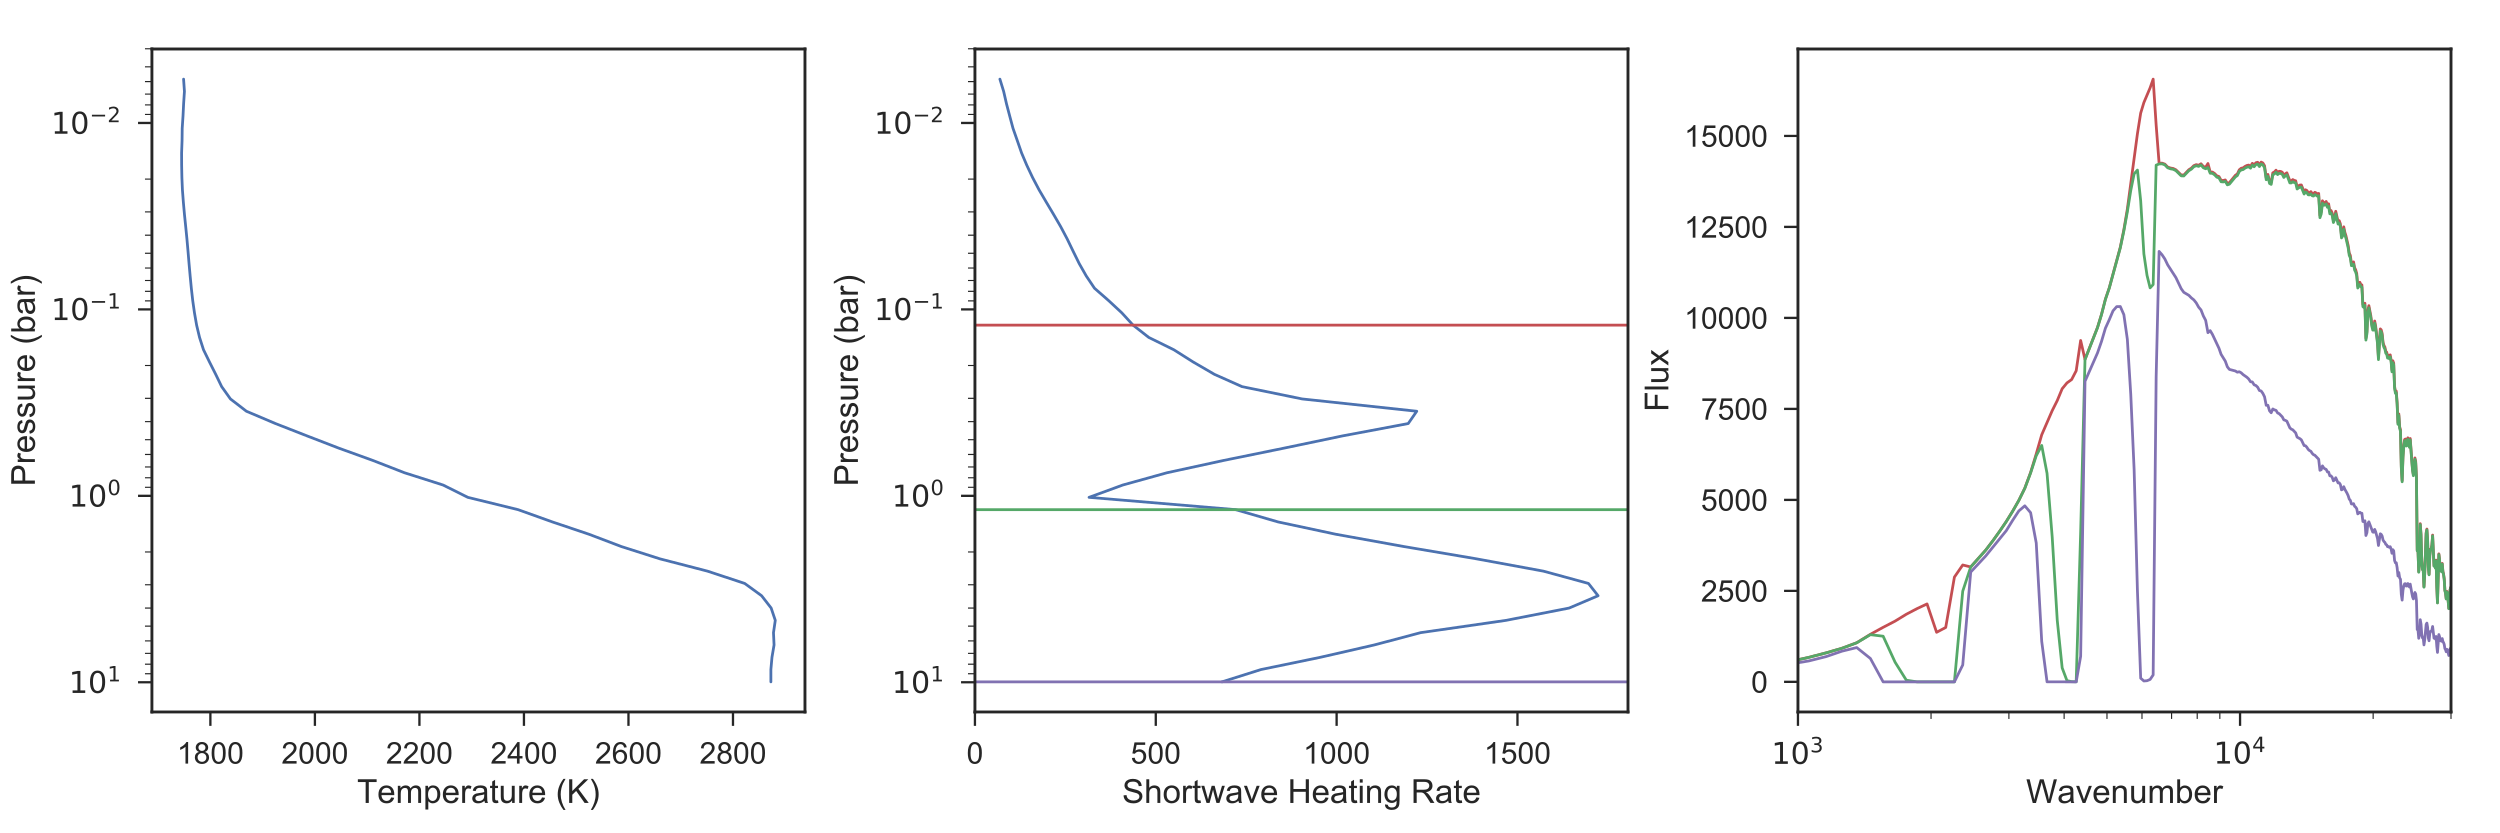 <?xml version="1.0" encoding="utf-8" standalone="no"?>
<!DOCTYPE svg PUBLIC "-//W3C//DTD SVG 1.1//EN"
  "http://www.w3.org/Graphics/SVG/1.1/DTD/svg11.dtd">
<!-- Created with matplotlib (http://matplotlib.org/) -->
<svg height="360pt" version="1.1" viewBox="0 0 1080 360" width="1080pt" xmlns="http://www.w3.org/2000/svg" xmlns:xlink="http://www.w3.org/1999/xlink">
 <defs>
  <style type="text/css">
*{stroke-linecap:butt;stroke-linejoin:round;}
  </style>
 </defs>
 <g id="figure_1">
  <g id="patch_1">
   <path d="M 0 360 
L 1080 360 
L 1080 0 
L 0 0 
z
" style="fill:#ffffff;"/>
  </g>
  <g id="axes_1">
   <g id="patch_2">
    <path d="M 65.629 307.578 
L 347.747 307.578 
L 347.747 21.168 
L 65.629 21.168 
z
" style="fill:#ffffff;"/>
   </g>
   <g id="matplotlib.axis_1">
    <g id="xtick_1">
     <g id="line2d_1">
      <defs>
       <path d="M 0 0 
L 0 6 
" id="m18c74a2fa2" style="stroke:#262626;"/>
      </defs>
      <g>
       <use style="fill:#262626;stroke:#262626;" x="90.884" xlink:href="#m18c74a2fa2" y="307.578"/>
      </g>
     </g>
     <g id="text_1">
      <!-- 1800 -->
      <defs>
       <path d="M 37.25 0 
L 28.469 0 
L 28.469 56 
Q 25.297 52.984 20.141 49.953 
Q 14.984 46.922 10.891 45.406 
L 10.891 53.906 
Q 18.266 57.375 23.781 62.297 
Q 29.297 67.234 31.594 71.875 
L 37.25 71.875 
z
" id="ArialMT-31"/>
       <path d="M 17.672 38.812 
Q 12.203 40.828 9.562 44.531 
Q 6.938 48.25 6.938 53.422 
Q 6.938 61.234 12.547 66.547 
Q 18.172 71.875 27.484 71.875 
Q 36.859 71.875 42.578 66.422 
Q 48.297 60.984 48.297 53.172 
Q 48.297 48.188 45.672 44.5 
Q 43.062 40.828 37.75 38.812 
Q 44.344 36.672 47.781 31.875 
Q 51.219 27.094 51.219 20.453 
Q 51.219 11.281 44.719 5.031 
Q 38.234 -1.219 27.641 -1.219 
Q 17.047 -1.219 10.547 5.047 
Q 4.047 11.328 4.047 20.703 
Q 4.047 27.688 7.594 32.391 
Q 11.141 37.109 17.672 38.812 
M 15.922 53.719 
Q 15.922 48.641 19.188 45.406 
Q 22.469 42.188 27.688 42.188 
Q 32.766 42.188 36.016 45.375 
Q 39.266 48.578 39.266 53.219 
Q 39.266 58.062 35.906 61.359 
Q 32.562 64.656 27.594 64.656 
Q 22.562 64.656 19.234 61.422 
Q 15.922 58.203 15.922 53.719 
M 13.094 20.656 
Q 13.094 16.891 14.875 13.375 
Q 16.656 9.859 20.172 7.922 
Q 23.688 6 27.734 6 
Q 34.031 6 38.125 10.047 
Q 42.234 14.109 42.234 20.359 
Q 42.234 26.703 38.016 30.859 
Q 33.797 35.016 27.438 35.016 
Q 21.234 35.016 17.156 30.906 
Q 13.094 26.812 13.094 20.656 
" id="ArialMT-38"/>
       <path d="M 4.156 35.297 
Q 4.156 48 6.766 55.734 
Q 9.375 63.484 14.516 67.672 
Q 19.672 71.875 27.484 71.875 
Q 33.25 71.875 37.594 69.547 
Q 41.938 67.234 44.766 62.859 
Q 47.609 58.5 49.219 52.219 
Q 50.828 45.953 50.828 35.297 
Q 50.828 22.703 48.234 14.969 
Q 45.656 7.234 40.5 3 
Q 35.359 -1.219 27.484 -1.219 
Q 17.141 -1.219 11.234 6.203 
Q 4.156 15.141 4.156 35.297 
M 13.188 35.297 
Q 13.188 17.672 17.312 11.828 
Q 21.438 6 27.484 6 
Q 33.547 6 37.672 11.859 
Q 41.797 17.719 41.797 35.297 
Q 41.797 52.984 37.672 58.781 
Q 33.547 64.594 27.391 64.594 
Q 21.344 64.594 17.719 59.469 
Q 13.188 52.938 13.188 35.297 
" id="ArialMT-30"/>
      </defs>
      <g style="fill:#262626;" transform="translate(76.425 329.883)scale(0.13 -0.13)">
       <use xlink:href="#ArialMT-31"/>
       <use x="55.615" xlink:href="#ArialMT-38"/>
       <use x="111.23" xlink:href="#ArialMT-30"/>
       <use x="166.846" xlink:href="#ArialMT-30"/>
      </g>
     </g>
    </g>
    <g id="xtick_2">
     <g id="line2d_2">
      <g>
       <use style="fill:#262626;stroke:#262626;" x="136.037" xlink:href="#m18c74a2fa2" y="307.578"/>
      </g>
     </g>
     <g id="text_2">
      <!-- 2000 -->
      <defs>
       <path d="M 50.344 8.453 
L 50.344 0 
L 3.031 0 
Q 2.938 3.172 4.047 6.109 
Q 5.859 10.938 9.828 15.625 
Q 13.812 20.312 21.344 26.469 
Q 33.016 36.031 37.109 41.625 
Q 41.219 47.219 41.219 52.203 
Q 41.219 57.422 37.469 61 
Q 33.734 64.594 27.734 64.594 
Q 21.391 64.594 17.578 60.781 
Q 13.766 56.984 13.719 50.25 
L 4.688 51.172 
Q 5.609 61.281 11.656 66.578 
Q 17.719 71.875 27.938 71.875 
Q 38.234 71.875 44.234 66.156 
Q 50.25 60.453 50.25 52 
Q 50.25 47.703 48.484 43.547 
Q 46.734 39.406 42.656 34.812 
Q 38.578 30.219 29.109 22.219 
Q 21.188 15.578 18.938 13.203 
Q 16.703 10.844 15.234 8.453 
z
" id="ArialMT-32"/>
      </defs>
      <g style="fill:#262626;" transform="translate(121.579 329.883)scale(0.13 -0.13)">
       <use xlink:href="#ArialMT-32"/>
       <use x="55.615" xlink:href="#ArialMT-30"/>
       <use x="111.23" xlink:href="#ArialMT-30"/>
       <use x="166.846" xlink:href="#ArialMT-30"/>
      </g>
     </g>
    </g>
    <g id="xtick_3">
     <g id="line2d_3">
      <g>
       <use style="fill:#262626;stroke:#262626;" x="181.191" xlink:href="#m18c74a2fa2" y="307.578"/>
      </g>
     </g>
     <g id="text_3">
      <!-- 2200 -->
      <g style="fill:#262626;" transform="translate(166.732 329.883)scale(0.13 -0.13)">
       <use xlink:href="#ArialMT-32"/>
       <use x="55.615" xlink:href="#ArialMT-32"/>
       <use x="111.23" xlink:href="#ArialMT-30"/>
       <use x="166.846" xlink:href="#ArialMT-30"/>
      </g>
     </g>
    </g>
    <g id="xtick_4">
     <g id="line2d_4">
      <g>
       <use style="fill:#262626;stroke:#262626;" x="226.344" xlink:href="#m18c74a2fa2" y="307.578"/>
      </g>
     </g>
     <g id="text_4">
      <!-- 2400 -->
      <defs>
       <path d="M 32.328 0 
L 32.328 17.141 
L 1.266 17.141 
L 1.266 25.203 
L 33.938 71.578 
L 41.109 71.578 
L 41.109 25.203 
L 50.781 25.203 
L 50.781 17.141 
L 41.109 17.141 
L 41.109 0 
z
M 32.328 25.203 
L 32.328 57.469 
L 9.906 25.203 
z
" id="ArialMT-34"/>
      </defs>
      <g style="fill:#262626;" transform="translate(211.886 329.883)scale(0.13 -0.13)">
       <use xlink:href="#ArialMT-32"/>
       <use x="55.615" xlink:href="#ArialMT-34"/>
       <use x="111.23" xlink:href="#ArialMT-30"/>
       <use x="166.846" xlink:href="#ArialMT-30"/>
      </g>
     </g>
    </g>
    <g id="xtick_5">
     <g id="line2d_5">
      <g>
       <use style="fill:#262626;stroke:#262626;" x="271.498" xlink:href="#m18c74a2fa2" y="307.578"/>
      </g>
     </g>
     <g id="text_5">
      <!-- 2600 -->
      <defs>
       <path d="M 49.75 54.047 
L 41.016 53.375 
Q 39.844 58.547 37.703 60.891 
Q 34.125 64.656 28.906 64.656 
Q 24.703 64.656 21.531 62.312 
Q 17.391 59.281 14.984 53.469 
Q 12.594 47.656 12.5 36.922 
Q 15.672 41.75 20.266 44.094 
Q 24.859 46.438 29.891 46.438 
Q 38.672 46.438 44.844 39.969 
Q 51.031 33.5 51.031 23.25 
Q 51.031 16.5 48.125 10.719 
Q 45.219 4.938 40.141 1.859 
Q 35.062 -1.219 28.609 -1.219 
Q 17.625 -1.219 10.688 6.859 
Q 3.766 14.938 3.766 33.5 
Q 3.766 54.25 11.422 63.672 
Q 18.109 71.875 29.438 71.875 
Q 37.891 71.875 43.281 67.141 
Q 48.688 62.406 49.75 54.047 
M 13.875 23.188 
Q 13.875 18.656 15.797 14.5 
Q 17.719 10.359 21.188 8.172 
Q 24.656 6 28.469 6 
Q 34.031 6 38.031 10.484 
Q 42.047 14.984 42.047 22.703 
Q 42.047 30.125 38.078 34.391 
Q 34.125 38.672 28.125 38.672 
Q 22.172 38.672 18.016 34.391 
Q 13.875 30.125 13.875 23.188 
" id="ArialMT-36"/>
      </defs>
      <g style="fill:#262626;" transform="translate(257.039 329.883)scale(0.13 -0.13)">
       <use xlink:href="#ArialMT-32"/>
       <use x="55.615" xlink:href="#ArialMT-36"/>
       <use x="111.23" xlink:href="#ArialMT-30"/>
       <use x="166.846" xlink:href="#ArialMT-30"/>
      </g>
     </g>
    </g>
    <g id="xtick_6">
     <g id="line2d_6">
      <g>
       <use style="fill:#262626;stroke:#262626;" x="316.651" xlink:href="#m18c74a2fa2" y="307.578"/>
      </g>
     </g>
     <g id="text_6">
      <!-- 2800 -->
      <g style="fill:#262626;" transform="translate(302.193 329.883)scale(0.13 -0.13)">
       <use xlink:href="#ArialMT-32"/>
       <use x="55.615" xlink:href="#ArialMT-38"/>
       <use x="111.23" xlink:href="#ArialMT-30"/>
       <use x="166.846" xlink:href="#ArialMT-30"/>
      </g>
     </g>
    </g>
    <g id="text_7">
     <!-- Temperature (K) -->
     <defs>
      <path d="M 25.922 0 
L 25.922 63.141 
L 2.344 63.141 
L 2.344 71.578 
L 59.078 71.578 
L 59.078 63.141 
L 35.406 63.141 
L 35.406 0 
z
" id="ArialMT-54"/>
      <path d="M 42.094 16.703 
L 51.172 15.578 
Q 49.031 7.625 43.219 3.219 
Q 37.406 -1.172 28.375 -1.172 
Q 17 -1.172 10.328 5.828 
Q 3.656 12.844 3.656 25.484 
Q 3.656 38.578 10.391 45.797 
Q 17.141 53.031 27.875 53.031 
Q 38.281 53.031 44.875 45.953 
Q 51.469 38.875 51.469 26.031 
Q 51.469 25.25 51.422 23.688 
L 12.75 23.688 
Q 13.234 15.141 17.578 10.594 
Q 21.922 6.062 28.422 6.062 
Q 33.25 6.062 36.672 8.594 
Q 40.094 11.141 42.094 16.703 
M 13.234 30.906 
L 42.188 30.906 
Q 41.609 37.453 38.875 40.719 
Q 34.672 45.797 27.984 45.797 
Q 21.922 45.797 17.797 41.75 
Q 13.672 37.703 13.234 30.906 
" id="ArialMT-65"/>
      <path d="M 6.594 0 
L 6.594 51.859 
L 14.453 51.859 
L 14.453 44.578 
Q 16.891 48.391 20.938 50.703 
Q 25 53.031 30.172 53.031 
Q 35.938 53.031 39.625 50.641 
Q 43.312 48.25 44.828 43.953 
Q 50.984 53.031 60.844 53.031 
Q 68.562 53.031 72.703 48.75 
Q 76.859 44.484 76.859 35.594 
L 76.859 0 
L 68.109 0 
L 68.109 32.672 
Q 68.109 37.938 67.25 40.25 
Q 66.406 42.578 64.156 43.984 
Q 61.922 45.406 58.891 45.406 
Q 53.422 45.406 49.797 41.766 
Q 46.188 38.141 46.188 30.125 
L 46.188 0 
L 37.406 0 
L 37.406 33.688 
Q 37.406 39.547 35.25 42.469 
Q 33.109 45.406 28.219 45.406 
Q 24.516 45.406 21.359 43.453 
Q 18.219 41.5 16.797 37.734 
Q 15.375 33.984 15.375 26.906 
L 15.375 0 
z
" id="ArialMT-6d"/>
      <path d="M 6.594 -19.875 
L 6.594 51.859 
L 14.594 51.859 
L 14.594 45.125 
Q 17.438 49.078 21 51.047 
Q 24.562 53.031 29.641 53.031 
Q 36.281 53.031 41.359 49.609 
Q 46.438 46.188 49.016 39.953 
Q 51.609 33.734 51.609 26.312 
Q 51.609 18.359 48.75 11.984 
Q 45.906 5.609 40.453 2.219 
Q 35.016 -1.172 29 -1.172 
Q 24.609 -1.172 21.109 0.688 
Q 17.625 2.547 15.375 5.375 
L 15.375 -19.875 
z
M 14.547 25.641 
Q 14.547 15.625 18.594 10.844 
Q 22.656 6.062 28.422 6.062 
Q 34.281 6.062 38.453 11.016 
Q 42.625 15.969 42.625 26.375 
Q 42.625 36.281 38.547 41.203 
Q 34.469 46.141 28.812 46.141 
Q 23.188 46.141 18.859 40.891 
Q 14.547 35.641 14.547 25.641 
" id="ArialMT-70"/>
      <path d="M 6.5 0 
L 6.5 51.859 
L 14.406 51.859 
L 14.406 44 
Q 17.438 49.516 20 51.266 
Q 22.562 53.031 25.641 53.031 
Q 30.078 53.031 34.672 50.203 
L 31.641 42.047 
Q 28.422 43.953 25.203 43.953 
Q 22.312 43.953 20.016 42.219 
Q 17.719 40.484 16.75 37.406 
Q 15.281 32.719 15.281 27.156 
L 15.281 0 
z
" id="ArialMT-72"/>
      <path d="M 40.438 6.391 
Q 35.547 2.25 31.031 0.531 
Q 26.516 -1.172 21.344 -1.172 
Q 12.797 -1.172 8.203 3 
Q 3.609 7.172 3.609 13.672 
Q 3.609 17.484 5.344 20.625 
Q 7.078 23.781 9.891 25.688 
Q 12.703 27.594 16.219 28.562 
Q 18.797 29.25 24.031 29.891 
Q 34.672 31.156 39.703 32.906 
Q 39.75 34.719 39.75 35.203 
Q 39.75 40.578 37.25 42.781 
Q 33.891 45.75 27.25 45.75 
Q 21.047 45.75 18.094 43.578 
Q 15.141 41.406 13.719 35.891 
L 5.125 37.062 
Q 6.297 42.578 8.984 45.969 
Q 11.672 49.359 16.75 51.188 
Q 21.828 53.031 28.516 53.031 
Q 35.156 53.031 39.297 51.469 
Q 43.453 49.906 45.406 47.531 
Q 47.359 45.172 48.141 41.547 
Q 48.578 39.312 48.578 33.453 
L 48.578 21.734 
Q 48.578 9.469 49.141 6.219 
Q 49.703 2.984 51.375 0 
L 42.188 0 
Q 40.828 2.734 40.438 6.391 
M 39.703 26.031 
Q 34.906 24.078 25.344 22.703 
Q 19.922 21.922 17.672 20.938 
Q 15.438 19.969 14.203 18.094 
Q 12.984 16.219 12.984 13.922 
Q 12.984 10.406 15.641 8.062 
Q 18.312 5.719 23.438 5.719 
Q 28.516 5.719 32.469 7.938 
Q 36.422 10.156 38.281 14.016 
Q 39.703 17 39.703 22.797 
z
" id="ArialMT-61"/>
      <path d="M 25.781 7.859 
L 27.047 0.094 
Q 23.344 -0.688 20.406 -0.688 
Q 15.625 -0.688 12.984 0.828 
Q 10.359 2.344 9.281 4.812 
Q 8.203 7.281 8.203 15.188 
L 8.203 45.016 
L 1.766 45.016 
L 1.766 51.859 
L 8.203 51.859 
L 8.203 64.703 
L 16.938 69.969 
L 16.938 51.859 
L 25.781 51.859 
L 25.781 45.016 
L 16.938 45.016 
L 16.938 14.703 
Q 16.938 10.938 17.406 9.859 
Q 17.875 8.797 18.922 8.156 
Q 19.969 7.516 21.922 7.516 
Q 23.391 7.516 25.781 7.859 
" id="ArialMT-74"/>
      <path d="M 40.578 0 
L 40.578 7.625 
Q 34.516 -1.172 24.125 -1.172 
Q 19.531 -1.172 15.547 0.578 
Q 11.578 2.344 9.641 5 
Q 7.719 7.672 6.938 11.531 
Q 6.391 14.109 6.391 19.734 
L 6.391 51.859 
L 15.188 51.859 
L 15.188 23.094 
Q 15.188 16.219 15.719 13.812 
Q 16.547 10.359 19.234 8.375 
Q 21.922 6.391 25.875 6.391 
Q 29.828 6.391 33.297 8.422 
Q 36.766 10.453 38.203 13.938 
Q 39.656 17.438 39.656 24.078 
L 39.656 51.859 
L 48.438 51.859 
L 48.438 0 
z
" id="ArialMT-75"/>
      <path id="ArialMT-20"/>
      <path d="M 23.391 -21.047 
Q 16.109 -11.859 11.078 0.438 
Q 6.062 12.75 6.062 25.922 
Q 6.062 37.547 9.812 48.188 
Q 14.203 60.547 23.391 72.797 
L 29.688 72.797 
Q 23.781 62.641 21.875 58.297 
Q 18.891 51.562 17.188 44.234 
Q 15.094 35.109 15.094 25.875 
Q 15.094 2.391 29.688 -21.047 
z
" id="ArialMT-28"/>
      <path d="M 7.328 0 
L 7.328 71.578 
L 16.797 71.578 
L 16.797 36.078 
L 52.344 71.578 
L 65.188 71.578 
L 35.156 42.578 
L 66.5 0 
L 54 0 
L 28.516 36.234 
L 16.797 24.812 
L 16.797 0 
z
" id="ArialMT-4b"/>
      <path d="M 12.359 -21.047 
L 6.062 -21.047 
Q 20.656 2.391 20.656 25.875 
Q 20.656 35.062 18.562 44.094 
Q 16.891 51.422 13.922 58.156 
Q 12.016 62.547 6.062 72.797 
L 12.359 72.797 
Q 21.531 60.547 25.922 48.188 
Q 29.688 37.547 29.688 25.922 
Q 29.688 12.75 24.625 0.438 
Q 19.578 -11.859 12.359 -21.047 
" id="ArialMT-29"/>
     </defs>
     <g style="fill:#262626;" transform="translate(154.256 346.877)scale(0.143 -0.143)">
      <use xlink:href="#ArialMT-54"/>
      <use x="60.912" xlink:href="#ArialMT-65"/>
      <use x="116.527" xlink:href="#ArialMT-6d"/>
      <use x="199.828" xlink:href="#ArialMT-70"/>
      <use x="255.443" xlink:href="#ArialMT-65"/>
      <use x="311.059" xlink:href="#ArialMT-72"/>
      <use x="344.359" xlink:href="#ArialMT-61"/>
      <use x="399.975" xlink:href="#ArialMT-74"/>
      <use x="427.758" xlink:href="#ArialMT-75"/>
      <use x="483.373" xlink:href="#ArialMT-72"/>
      <use x="516.674" xlink:href="#ArialMT-65"/>
      <use x="572.289" xlink:href="#ArialMT-20"/>
      <use x="600.072" xlink:href="#ArialMT-28"/>
      <use x="633.373" xlink:href="#ArialMT-4b"/>
      <use x="700.072" xlink:href="#ArialMT-29"/>
     </g>
    </g>
   </g>
   <g id="matplotlib.axis_2">
    <g id="ytick_1">
     <g id="line2d_7">
      <defs>
       <path d="M 0 0 
L -6 0 
" id="mf2265ff177" style="stroke:#262626;"/>
      </defs>
      <g>
       <use style="fill:#262626;stroke:#262626;" x="65.629" xlink:href="#mf2265ff177" y="53.118"/>
      </g>
     </g>
     <g id="text_8">
      <!-- ${10^{-2}}$ -->
      <defs>
       <path d="M 12.406 8.297 
L 28.516 8.297 
L 28.516 63.922 
L 10.984 60.406 
L 10.984 69.391 
L 28.422 72.906 
L 38.281 72.906 
L 38.281 8.297 
L 54.391 8.297 
L 54.391 0 
L 12.406 0 
z
" id="DejaVuSans-31"/>
       <path d="M 31.781 66.406 
Q 24.172 66.406 20.328 58.906 
Q 16.5 51.422 16.5 36.375 
Q 16.5 21.391 20.328 13.891 
Q 24.172 6.391 31.781 6.391 
Q 39.453 6.391 43.281 13.891 
Q 47.125 21.391 47.125 36.375 
Q 47.125 51.422 43.281 58.906 
Q 39.453 66.406 31.781 66.406 
M 31.781 74.219 
Q 44.047 74.219 50.516 64.516 
Q 56.984 54.828 56.984 36.375 
Q 56.984 17.969 50.516 8.266 
Q 44.047 -1.422 31.781 -1.422 
Q 19.531 -1.422 13.062 8.266 
Q 6.594 17.969 6.594 36.375 
Q 6.594 54.828 13.062 64.516 
Q 19.531 74.219 31.781 74.219 
" id="DejaVuSans-30"/>
       <path d="M 10.594 35.5 
L 73.188 35.5 
L 73.188 27.203 
L 10.594 27.203 
z
" id="DejaVuSans-2212"/>
       <path d="M 19.188 8.297 
L 53.609 8.297 
L 53.609 0 
L 7.328 0 
L 7.328 8.297 
Q 12.938 14.109 22.625 23.891 
Q 32.328 33.688 34.812 36.531 
Q 39.547 41.844 41.422 45.531 
Q 43.312 49.219 43.312 52.781 
Q 43.312 58.594 39.234 62.25 
Q 35.156 65.922 28.609 65.922 
Q 23.969 65.922 18.812 64.312 
Q 13.672 62.703 7.812 59.422 
L 7.812 69.391 
Q 13.766 71.781 18.938 73 
Q 24.125 74.219 28.422 74.219 
Q 39.75 74.219 46.484 68.547 
Q 53.219 62.891 53.219 53.422 
Q 53.219 48.922 51.531 44.891 
Q 49.859 40.875 45.406 35.406 
Q 44.188 33.984 37.641 27.219 
Q 31.109 20.453 19.188 8.297 
" id="DejaVuSans-32"/>
      </defs>
      <g style="fill:#262626;" transform="translate(22.079 57.871)scale(0.13 -0.13)">
       <use transform="translate(0 0.766)" xlink:href="#DejaVuSans-31"/>
       <use transform="translate(63.623 0.766)" xlink:href="#DejaVuSans-30"/>
       <use transform="translate(128.203 39.047)scale(0.7)" xlink:href="#DejaVuSans-2212"/>
       <use transform="translate(186.855 39.047)scale(0.7)" xlink:href="#DejaVuSans-32"/>
      </g>
     </g>
    </g>
    <g id="ytick_2">
     <g id="line2d_8">
      <g>
       <use style="fill:#262626;stroke:#262626;" x="65.629" xlink:href="#mf2265ff177" y="133.657"/>
      </g>
     </g>
     <g id="text_9">
      <!-- ${10^{-1}}$ -->
      <g style="fill:#262626;" transform="translate(22.079 138.345)scale(0.13 -0.13)">
       <use transform="translate(0 0.684)" xlink:href="#DejaVuSans-31"/>
       <use transform="translate(63.623 0.684)" xlink:href="#DejaVuSans-30"/>
       <use transform="translate(128.203 38.966)scale(0.7)" xlink:href="#DejaVuSans-2212"/>
       <use transform="translate(186.855 38.966)scale(0.7)" xlink:href="#DejaVuSans-31"/>
      </g>
     </g>
    </g>
    <g id="ytick_3">
     <g id="line2d_9">
      <g>
       <use style="fill:#262626;stroke:#262626;" x="65.629" xlink:href="#mf2265ff177" y="214.196"/>
      </g>
     </g>
     <g id="text_10">
      <!-- ${10^{0}}$ -->
      <g style="fill:#262626;" transform="translate(29.749 218.949)scale(0.13 -0.13)">
       <use transform="translate(0 0.766)" xlink:href="#DejaVuSans-31"/>
       <use transform="translate(63.623 0.766)" xlink:href="#DejaVuSans-30"/>
       <use transform="translate(128.203 39.047)scale(0.7)" xlink:href="#DejaVuSans-30"/>
      </g>
     </g>
    </g>
    <g id="ytick_4">
     <g id="line2d_10">
      <g>
       <use style="fill:#262626;stroke:#262626;" x="65.629" xlink:href="#mf2265ff177" y="294.735"/>
      </g>
     </g>
     <g id="text_11">
      <!-- ${10^{1}}$ -->
      <g style="fill:#262626;" transform="translate(29.749 299.423)scale(0.13 -0.13)">
       <use transform="translate(0 0.684)" xlink:href="#DejaVuSans-31"/>
       <use transform="translate(63.623 0.684)" xlink:href="#DejaVuSans-30"/>
       <use transform="translate(128.203 38.966)scale(0.7)" xlink:href="#DejaVuSans-31"/>
      </g>
     </g>
    </g>
    <g id="ytick_5">
     <g id="line2d_11">
      <defs>
       <path d="M 0 0 
L -3 0 
" id="m40b46a7367" style="stroke:#262626;stroke-width:0.5;"/>
      </defs>
      <g>
       <use style="fill:#262626;stroke:#262626;stroke-width:0.5;" x="65.629" xlink:href="#m40b46a7367" y="21.068"/>
      </g>
     </g>
    </g>
    <g id="ytick_6">
     <g id="line2d_12">
      <g>
       <use style="fill:#262626;stroke:#262626;stroke-width:0.5;" x="65.629" xlink:href="#m40b46a7367" y="28.873"/>
      </g>
     </g>
    </g>
    <g id="ytick_7">
     <g id="line2d_13">
      <g>
       <use style="fill:#262626;stroke:#262626;stroke-width:0.5;" x="65.629" xlink:href="#m40b46a7367" y="35.25"/>
      </g>
     </g>
    </g>
    <g id="ytick_8">
     <g id="line2d_14">
      <g>
       <use style="fill:#262626;stroke:#262626;stroke-width:0.5;" x="65.629" xlink:href="#m40b46a7367" y="40.642"/>
      </g>
     </g>
    </g>
    <g id="ytick_9">
     <g id="line2d_15">
      <g>
       <use style="fill:#262626;stroke:#262626;stroke-width:0.5;" x="65.629" xlink:href="#m40b46a7367" y="45.313"/>
      </g>
     </g>
    </g>
    <g id="ytick_10">
     <g id="line2d_16">
      <g>
       <use style="fill:#262626;stroke:#262626;stroke-width:0.5;" x="65.629" xlink:href="#m40b46a7367" y="49.432"/>
      </g>
     </g>
    </g>
    <g id="ytick_11">
     <g id="line2d_17">
      <g>
       <use style="fill:#262626;stroke:#262626;stroke-width:0.5;" x="65.629" xlink:href="#m40b46a7367" y="77.362"/>
      </g>
     </g>
    </g>
    <g id="ytick_12">
     <g id="line2d_18">
      <g>
       <use style="fill:#262626;stroke:#262626;stroke-width:0.5;" x="65.629" xlink:href="#m40b46a7367" y="91.545"/>
      </g>
     </g>
    </g>
    <g id="ytick_13">
     <g id="line2d_19">
      <g>
       <use style="fill:#262626;stroke:#262626;stroke-width:0.5;" x="65.629" xlink:href="#m40b46a7367" y="101.607"/>
      </g>
     </g>
    </g>
    <g id="ytick_14">
     <g id="line2d_20">
      <g>
       <use style="fill:#262626;stroke:#262626;stroke-width:0.5;" x="65.629" xlink:href="#m40b46a7367" y="109.412"/>
      </g>
     </g>
    </g>
    <g id="ytick_15">
     <g id="line2d_21">
      <g>
       <use style="fill:#262626;stroke:#262626;stroke-width:0.5;" x="65.629" xlink:href="#m40b46a7367" y="115.789"/>
      </g>
     </g>
    </g>
    <g id="ytick_16">
     <g id="line2d_22">
      <g>
       <use style="fill:#262626;stroke:#262626;stroke-width:0.5;" x="65.629" xlink:href="#m40b46a7367" y="121.181"/>
      </g>
     </g>
    </g>
    <g id="ytick_17">
     <g id="line2d_23">
      <g>
       <use style="fill:#262626;stroke:#262626;stroke-width:0.5;" x="65.629" xlink:href="#m40b46a7367" y="125.852"/>
      </g>
     </g>
    </g>
    <g id="ytick_18">
     <g id="line2d_24">
      <g>
       <use style="fill:#262626;stroke:#262626;stroke-width:0.5;" x="65.629" xlink:href="#m40b46a7367" y="129.971"/>
      </g>
     </g>
    </g>
    <g id="ytick_19">
     <g id="line2d_25">
      <g>
       <use style="fill:#262626;stroke:#262626;stroke-width:0.5;" x="65.629" xlink:href="#m40b46a7367" y="157.901"/>
      </g>
     </g>
    </g>
    <g id="ytick_20">
     <g id="line2d_26">
      <g>
       <use style="fill:#262626;stroke:#262626;stroke-width:0.5;" x="65.629" xlink:href="#m40b46a7367" y="172.084"/>
      </g>
     </g>
    </g>
    <g id="ytick_21">
     <g id="line2d_27">
      <g>
       <use style="fill:#262626;stroke:#262626;stroke-width:0.5;" x="65.629" xlink:href="#m40b46a7367" y="182.146"/>
      </g>
     </g>
    </g>
    <g id="ytick_22">
     <g id="line2d_28">
      <g>
       <use style="fill:#262626;stroke:#262626;stroke-width:0.5;" x="65.629" xlink:href="#m40b46a7367" y="189.951"/>
      </g>
     </g>
    </g>
    <g id="ytick_23">
     <g id="line2d_29">
      <g>
       <use style="fill:#262626;stroke:#262626;stroke-width:0.5;" x="65.629" xlink:href="#m40b46a7367" y="196.328"/>
      </g>
     </g>
    </g>
    <g id="ytick_24">
     <g id="line2d_30">
      <g>
       <use style="fill:#262626;stroke:#262626;stroke-width:0.5;" x="65.629" xlink:href="#m40b46a7367" y="201.72"/>
      </g>
     </g>
    </g>
    <g id="ytick_25">
     <g id="line2d_31">
      <g>
       <use style="fill:#262626;stroke:#262626;stroke-width:0.5;" x="65.629" xlink:href="#m40b46a7367" y="206.391"/>
      </g>
     </g>
    </g>
    <g id="ytick_26">
     <g id="line2d_32">
      <g>
       <use style="fill:#262626;stroke:#262626;stroke-width:0.5;" x="65.629" xlink:href="#m40b46a7367" y="210.511"/>
      </g>
     </g>
    </g>
    <g id="ytick_27">
     <g id="line2d_33">
      <g>
       <use style="fill:#262626;stroke:#262626;stroke-width:0.5;" x="65.629" xlink:href="#m40b46a7367" y="238.441"/>
      </g>
     </g>
    </g>
    <g id="ytick_28">
     <g id="line2d_34">
      <g>
       <use style="fill:#262626;stroke:#262626;stroke-width:0.5;" x="65.629" xlink:href="#m40b46a7367" y="252.623"/>
      </g>
     </g>
    </g>
    <g id="ytick_29">
     <g id="line2d_35">
      <g>
       <use style="fill:#262626;stroke:#262626;stroke-width:0.5;" x="65.629" xlink:href="#m40b46a7367" y="262.685"/>
      </g>
     </g>
    </g>
    <g id="ytick_30">
     <g id="line2d_36">
      <g>
       <use style="fill:#262626;stroke:#262626;stroke-width:0.5;" x="65.629" xlink:href="#m40b46a7367" y="270.49"/>
      </g>
     </g>
    </g>
    <g id="ytick_31">
     <g id="line2d_37">
      <g>
       <use style="fill:#262626;stroke:#262626;stroke-width:0.5;" x="65.629" xlink:href="#m40b46a7367" y="276.867"/>
      </g>
     </g>
    </g>
    <g id="ytick_32">
     <g id="line2d_38">
      <g>
       <use style="fill:#262626;stroke:#262626;stroke-width:0.5;" x="65.629" xlink:href="#m40b46a7367" y="282.259"/>
      </g>
     </g>
    </g>
    <g id="ytick_33">
     <g id="line2d_39">
      <g>
       <use style="fill:#262626;stroke:#262626;stroke-width:0.5;" x="65.629" xlink:href="#m40b46a7367" y="286.93"/>
      </g>
     </g>
    </g>
    <g id="ytick_34">
     <g id="line2d_40">
      <g>
       <use style="fill:#262626;stroke:#262626;stroke-width:0.5;" x="65.629" xlink:href="#m40b46a7367" y="291.05"/>
      </g>
     </g>
    </g>
    <g id="text_12">
     <!-- Pressure (bar) -->
     <defs>
      <path d="M 7.719 0 
L 7.719 71.578 
L 34.719 71.578 
Q 41.844 71.578 45.609 70.906 
Q 50.875 70.016 54.438 67.547 
Q 58.016 65.094 60.188 60.641 
Q 62.359 56.203 62.359 50.875 
Q 62.359 41.75 56.547 35.422 
Q 50.734 29.109 35.547 29.109 
L 17.188 29.109 
L 17.188 0 
z
M 17.188 37.547 
L 35.688 37.547 
Q 44.875 37.547 48.734 40.969 
Q 52.594 44.391 52.594 50.594 
Q 52.594 55.078 50.312 58.266 
Q 48.047 61.469 44.344 62.5 
Q 41.938 63.141 35.5 63.141 
L 17.188 63.141 
z
" id="ArialMT-50"/>
      <path d="M 3.078 15.484 
L 11.766 16.844 
Q 12.5 11.625 15.844 8.844 
Q 19.188 6.062 25.203 6.062 
Q 31.25 6.062 34.172 8.516 
Q 37.109 10.984 37.109 14.312 
Q 37.109 17.281 34.516 19 
Q 32.719 20.172 25.531 21.969 
Q 15.875 24.422 12.141 26.203 
Q 8.406 27.984 6.469 31.125 
Q 4.547 34.281 4.547 38.094 
Q 4.547 41.547 6.125 44.5 
Q 7.719 47.469 10.453 49.422 
Q 12.5 50.922 16.031 51.969 
Q 19.578 53.031 23.641 53.031 
Q 29.734 53.031 34.344 51.266 
Q 38.969 49.516 41.156 46.5 
Q 43.359 43.5 44.188 38.484 
L 35.594 37.312 
Q 35.016 41.312 32.203 43.547 
Q 29.391 45.797 24.266 45.797 
Q 18.219 45.797 15.625 43.797 
Q 13.031 41.797 13.031 39.109 
Q 13.031 37.406 14.109 36.031 
Q 15.188 34.625 17.484 33.688 
Q 18.797 33.203 25.25 31.453 
Q 34.578 28.953 38.25 27.359 
Q 41.938 25.781 44.031 22.75 
Q 46.141 19.734 46.141 15.234 
Q 46.141 10.844 43.578 6.953 
Q 41.016 3.078 36.172 0.953 
Q 31.344 -1.172 25.25 -1.172 
Q 15.141 -1.172 9.844 3.031 
Q 4.547 7.234 3.078 15.484 
" id="ArialMT-73"/>
      <path d="M 14.703 0 
L 6.547 0 
L 6.547 71.578 
L 15.328 71.578 
L 15.328 46.047 
Q 20.906 53.031 29.547 53.031 
Q 34.328 53.031 38.594 51.094 
Q 42.875 49.172 45.625 45.672 
Q 48.391 42.188 49.953 37.25 
Q 51.516 32.328 51.516 26.703 
Q 51.516 13.375 44.922 6.094 
Q 38.328 -1.172 29.109 -1.172 
Q 19.922 -1.172 14.703 6.5 
z
M 14.594 26.312 
Q 14.594 17 17.141 12.844 
Q 21.297 6.062 28.375 6.062 
Q 34.125 6.062 38.328 11.062 
Q 42.531 16.062 42.531 25.984 
Q 42.531 36.141 38.5 40.969 
Q 34.469 45.797 28.766 45.797 
Q 23 45.797 18.797 40.797 
Q 14.594 35.797 14.594 26.312 
" id="ArialMT-62"/>
     </defs>
     <g style="fill:#262626;" transform="translate(15.07 210.063)rotate(-90)scale(0.143 -0.143)">
      <use xlink:href="#ArialMT-50"/>
      <use x="66.699" xlink:href="#ArialMT-72"/>
      <use x="100" xlink:href="#ArialMT-65"/>
      <use x="155.615" xlink:href="#ArialMT-73"/>
      <use x="205.615" xlink:href="#ArialMT-73"/>
      <use x="255.615" xlink:href="#ArialMT-75"/>
      <use x="311.23" xlink:href="#ArialMT-72"/>
      <use x="344.531" xlink:href="#ArialMT-65"/>
      <use x="400.146" xlink:href="#ArialMT-20"/>
      <use x="427.93" xlink:href="#ArialMT-28"/>
      <use x="461.23" xlink:href="#ArialMT-62"/>
      <use x="516.846" xlink:href="#ArialMT-61"/>
      <use x="572.461" xlink:href="#ArialMT-72"/>
      <use x="605.762" xlink:href="#ArialMT-29"/>
     </g>
    </g>
   </g>
   <g id="line2d_41">
    <path clip-path="url(#pd7e8ba5c24)" d="M 79.306 34.187 
L 79.674 39.5 
L 79.324 44.814 
L 79.061 50.128 
L 78.712 55.442 
L 78.648 60.755 
L 78.453 66.069 
L 78.471 71.383 
L 78.577 76.697 
L 78.805 82.01 
L 79.21 87.324 
L 79.686 92.638 
L 80.228 97.951 
L 80.755 103.265 
L 81.225 108.579 
L 81.668 113.893 
L 82.142 119.206 
L 82.654 124.52 
L 83.254 129.834 
L 84.011 135.148 
L 84.938 140.461 
L 86.206 145.775 
L 87.912 151.089 
L 90.509 156.403 
L 93.189 161.716 
L 95.762 167.03 
L 99.549 172.344 
L 106.442 177.657 
L 118.98 182.971 
L 132.572 188.285 
L 146.352 193.599 
L 161.063 198.912 
L 174.72 204.226 
L 191.426 209.54 
L 202.089 214.854 
L 223.788 220.167 
L 238.638 225.481 
L 254.427 230.795 
L 268.412 236.109 
L 285.085 241.422 
L 305.636 246.736 
L 321.71 252.05 
L 329.013 257.363 
L 333.137 262.677 
L 334.923 267.991 
L 334.147 273.305 
L 334.392 278.618 
L 333.494 283.932 
L 333.022 289.246 
L 333.022 294.56 
" style="fill:none;stroke:#4c72b0;stroke-linecap:round;stroke-width:1.2;"/>
   </g>
   <g id="patch_3">
    <path d="M 65.629 307.578 
L 65.629 21.168 
" style="fill:none;stroke:#262626;stroke-linecap:square;stroke-linejoin:miter;stroke-width:1.25;"/>
   </g>
   <g id="patch_4">
    <path d="M 347.747 307.578 
L 347.747 21.168 
" style="fill:none;stroke:#262626;stroke-linecap:square;stroke-linejoin:miter;stroke-width:1.25;"/>
   </g>
   <g id="patch_5">
    <path d="M 65.629 307.578 
L 347.747 307.578 
" style="fill:none;stroke:#262626;stroke-linecap:square;stroke-linejoin:miter;stroke-width:1.25;"/>
   </g>
   <g id="patch_6">
    <path d="M 65.629 21.168 
L 347.747 21.168 
" style="fill:none;stroke:#262626;stroke-linecap:square;stroke-linejoin:miter;stroke-width:1.25;"/>
   </g>
  </g>
  <g id="axes_2">
   <g id="patch_7">
    <path d="M 421.172 307.578 
L 703.289 307.578 
L 703.289 21.168 
L 421.172 21.168 
z
" style="fill:#ffffff;"/>
   </g>
   <g id="matplotlib.axis_3">
    <g id="xtick_7">
     <g id="line2d_42">
      <g>
       <use style="fill:#262626;stroke:#262626;" x="421.172" xlink:href="#m18c74a2fa2" y="307.578"/>
      </g>
     </g>
     <g id="text_13">
      <!-- 0 -->
      <g style="fill:#262626;" transform="translate(417.557 329.883)scale(0.13 -0.13)">
       <use xlink:href="#ArialMT-30"/>
      </g>
     </g>
    </g>
    <g id="xtick_8">
     <g id="line2d_43">
      <g>
       <use style="fill:#262626;stroke:#262626;" x="499.297" xlink:href="#m18c74a2fa2" y="307.578"/>
      </g>
     </g>
     <g id="text_14">
      <!-- 500 -->
      <defs>
       <path d="M 4.156 18.75 
L 13.375 19.531 
Q 14.406 12.797 18.141 9.391 
Q 21.875 6 27.156 6 
Q 33.5 6 37.891 10.781 
Q 42.281 15.578 42.281 23.484 
Q 42.281 31 38.062 35.344 
Q 33.844 39.703 27 39.703 
Q 22.75 39.703 19.328 37.766 
Q 15.922 35.844 13.969 32.766 
L 5.719 33.844 
L 12.641 70.609 
L 48.25 70.609 
L 48.25 62.203 
L 19.672 62.203 
L 15.828 42.969 
Q 22.266 47.469 29.344 47.469 
Q 38.719 47.469 45.156 40.969 
Q 51.609 34.469 51.609 24.266 
Q 51.609 14.547 45.953 7.469 
Q 39.062 -1.219 27.156 -1.219 
Q 17.391 -1.219 11.203 4.25 
Q 5.031 9.719 4.156 18.75 
" id="ArialMT-35"/>
      </defs>
      <g style="fill:#262626;" transform="translate(488.453 329.883)scale(0.13 -0.13)">
       <use xlink:href="#ArialMT-35"/>
       <use x="55.615" xlink:href="#ArialMT-30"/>
       <use x="111.23" xlink:href="#ArialMT-30"/>
      </g>
     </g>
    </g>
    <g id="xtick_9">
     <g id="line2d_44">
      <g>
       <use style="fill:#262626;stroke:#262626;" x="577.421" xlink:href="#m18c74a2fa2" y="307.578"/>
      </g>
     </g>
     <g id="text_15">
      <!-- 1000 -->
      <g style="fill:#262626;" transform="translate(562.963 329.883)scale(0.13 -0.13)">
       <use xlink:href="#ArialMT-31"/>
       <use x="55.615" xlink:href="#ArialMT-30"/>
       <use x="111.23" xlink:href="#ArialMT-30"/>
       <use x="166.846" xlink:href="#ArialMT-30"/>
      </g>
     </g>
    </g>
    <g id="xtick_10">
     <g id="line2d_45">
      <g>
       <use style="fill:#262626;stroke:#262626;" x="655.546" xlink:href="#m18c74a2fa2" y="307.578"/>
      </g>
     </g>
     <g id="text_16">
      <!-- 1500 -->
      <g style="fill:#262626;" transform="translate(641.088 329.883)scale(0.13 -0.13)">
       <use xlink:href="#ArialMT-31"/>
       <use x="55.615" xlink:href="#ArialMT-35"/>
       <use x="111.23" xlink:href="#ArialMT-30"/>
       <use x="166.846" xlink:href="#ArialMT-30"/>
      </g>
     </g>
    </g>
    <g id="text_17">
     <!-- Shortwave Heating Rate -->
     <defs>
      <path d="M 4.5 23 
L 13.422 23.781 
Q 14.062 18.406 16.375 14.969 
Q 18.703 11.531 23.578 9.406 
Q 28.469 7.281 34.578 7.281 
Q 39.984 7.281 44.141 8.891 
Q 48.297 10.5 50.312 13.297 
Q 52.344 16.109 52.344 19.438 
Q 52.344 22.797 50.391 25.312 
Q 48.438 27.828 43.953 29.547 
Q 41.062 30.672 31.203 33.031 
Q 21.344 35.406 17.391 37.5 
Q 12.25 40.188 9.734 44.156 
Q 7.234 48.141 7.234 53.078 
Q 7.234 58.5 10.297 63.203 
Q 13.375 67.922 19.281 70.359 
Q 25.203 72.797 32.422 72.797 
Q 40.375 72.797 46.453 70.234 
Q 52.547 67.672 55.812 62.688 
Q 59.078 57.719 59.328 51.422 
L 50.25 50.734 
Q 49.516 57.516 45.281 60.984 
Q 41.062 64.453 32.812 64.453 
Q 24.219 64.453 20.281 61.297 
Q 16.359 58.156 16.359 53.719 
Q 16.359 49.859 19.141 47.359 
Q 21.875 44.875 33.422 42.266 
Q 44.969 39.656 49.266 37.703 
Q 55.516 34.812 58.484 30.391 
Q 61.469 25.984 61.469 20.219 
Q 61.469 14.5 58.203 9.438 
Q 54.938 4.391 48.797 1.578 
Q 42.672 -1.219 35.016 -1.219 
Q 25.297 -1.219 18.719 1.609 
Q 12.156 4.438 8.422 10.125 
Q 4.688 15.828 4.5 23 
" id="ArialMT-53"/>
      <path d="M 6.594 0 
L 6.594 71.578 
L 15.375 71.578 
L 15.375 45.906 
Q 21.531 53.031 30.906 53.031 
Q 36.672 53.031 40.922 50.75 
Q 45.172 48.484 47 44.484 
Q 48.828 40.484 48.828 32.859 
L 48.828 0 
L 40.047 0 
L 40.047 32.859 
Q 40.047 39.453 37.188 42.453 
Q 34.328 45.453 29.109 45.453 
Q 25.203 45.453 21.75 43.422 
Q 18.312 41.406 16.844 37.938 
Q 15.375 34.469 15.375 28.375 
L 15.375 0 
z
" id="ArialMT-68"/>
      <path d="M 3.328 25.922 
Q 3.328 40.328 11.328 47.266 
Q 18.016 53.031 27.641 53.031 
Q 38.328 53.031 45.109 46.016 
Q 51.906 39.016 51.906 26.656 
Q 51.906 16.656 48.906 10.906 
Q 45.906 5.172 40.156 2 
Q 34.422 -1.172 27.641 -1.172 
Q 16.75 -1.172 10.031 5.812 
Q 3.328 12.797 3.328 25.922 
M 12.359 25.922 
Q 12.359 15.969 16.703 11.016 
Q 21.047 6.062 27.641 6.062 
Q 34.188 6.062 38.531 11.031 
Q 42.875 16.016 42.875 26.219 
Q 42.875 35.844 38.5 40.797 
Q 34.125 45.75 27.641 45.75 
Q 21.047 45.75 16.703 40.812 
Q 12.359 35.891 12.359 25.922 
" id="ArialMT-6f"/>
      <path d="M 16.156 0 
L 0.297 51.859 
L 9.375 51.859 
L 17.625 21.922 
L 20.703 10.797 
Q 20.906 11.625 23.391 21.484 
L 31.641 51.859 
L 40.672 51.859 
L 48.438 21.781 
L 51.031 11.859 
L 54 21.875 
L 62.891 51.859 
L 71.438 51.859 
L 55.219 0 
L 46.094 0 
L 37.844 31.062 
L 35.844 39.891 
L 25.344 0 
z
" id="ArialMT-77"/>
      <path d="M 21 0 
L 1.266 51.859 
L 10.547 51.859 
L 21.688 20.797 
Q 23.484 15.766 25 10.359 
Q 26.172 14.453 28.266 20.219 
L 39.797 51.859 
L 48.828 51.859 
L 29.203 0 
z
" id="ArialMT-76"/>
      <path d="M 8.016 0 
L 8.016 71.578 
L 17.484 71.578 
L 17.484 42.188 
L 54.688 42.188 
L 54.688 71.578 
L 64.156 71.578 
L 64.156 0 
L 54.688 0 
L 54.688 33.734 
L 17.484 33.734 
L 17.484 0 
z
" id="ArialMT-48"/>
      <path d="M 6.641 61.469 
L 6.641 71.578 
L 15.438 71.578 
L 15.438 61.469 
z
M 6.641 0 
L 6.641 51.859 
L 15.438 51.859 
L 15.438 0 
z
" id="ArialMT-69"/>
      <path d="M 6.594 0 
L 6.594 51.859 
L 14.5 51.859 
L 14.5 44.484 
Q 20.219 53.031 31 53.031 
Q 35.688 53.031 39.625 51.344 
Q 43.562 49.656 45.516 46.922 
Q 47.469 44.188 48.25 40.438 
Q 48.734 37.984 48.734 31.891 
L 48.734 0 
L 39.938 0 
L 39.938 31.547 
Q 39.938 36.922 38.906 39.578 
Q 37.891 42.234 35.281 43.812 
Q 32.672 45.406 29.156 45.406 
Q 23.531 45.406 19.453 41.844 
Q 15.375 38.281 15.375 28.328 
L 15.375 0 
z
" id="ArialMT-6e"/>
      <path d="M 4.984 -4.297 
L 13.531 -5.562 
Q 14.062 -9.516 16.5 -11.328 
Q 19.781 -13.766 25.438 -13.766 
Q 31.547 -13.766 34.859 -11.328 
Q 38.188 -8.891 39.359 -4.5 
Q 40.047 -1.812 39.984 6.781 
Q 34.234 0 25.641 0 
Q 14.938 0 9.078 7.719 
Q 3.219 15.438 3.219 26.219 
Q 3.219 33.641 5.906 39.906 
Q 8.594 46.188 13.688 49.609 
Q 18.797 53.031 25.688 53.031 
Q 34.859 53.031 40.828 45.609 
L 40.828 51.859 
L 48.922 51.859 
L 48.922 7.031 
Q 48.922 -5.078 46.453 -10.125 
Q 44 -15.188 38.641 -18.109 
Q 33.297 -21.047 25.484 -21.047 
Q 16.219 -21.047 10.5 -16.875 
Q 4.781 -12.703 4.984 -4.297 
M 12.25 26.859 
Q 12.25 16.656 16.297 11.969 
Q 20.359 7.281 26.469 7.281 
Q 32.516 7.281 36.609 11.938 
Q 40.719 16.609 40.719 26.562 
Q 40.719 36.078 36.5 40.906 
Q 32.281 45.75 26.312 45.75 
Q 20.453 45.75 16.344 40.984 
Q 12.25 36.234 12.25 26.859 
" id="ArialMT-67"/>
      <path d="M 7.859 0 
L 7.859 71.578 
L 39.594 71.578 
Q 49.172 71.578 54.141 69.641 
Q 59.125 67.719 62.109 62.828 
Q 65.094 57.953 65.094 52.047 
Q 65.094 44.438 60.156 39.203 
Q 55.219 33.984 44.922 32.562 
Q 48.688 30.766 50.641 29 
Q 54.781 25.203 58.5 19.484 
L 70.953 0 
L 59.031 0 
L 49.562 14.891 
Q 45.406 21.344 42.719 24.75 
Q 40.047 28.172 37.922 29.531 
Q 35.797 30.906 33.594 31.453 
Q 31.984 31.781 28.328 31.781 
L 17.328 31.781 
L 17.328 0 
z
M 17.328 39.984 
L 37.703 39.984 
Q 44.188 39.984 47.844 41.328 
Q 51.516 42.672 53.422 45.625 
Q 55.328 48.578 55.328 52.047 
Q 55.328 57.125 51.641 60.391 
Q 47.953 63.672 39.984 63.672 
L 17.328 63.672 
z
" id="ArialMT-52"/>
     </defs>
     <g style="fill:#262626;" transform="translate(484.734 346.877)scale(0.143 -0.143)">
      <use xlink:href="#ArialMT-53"/>
      <use x="66.699" xlink:href="#ArialMT-68"/>
      <use x="122.314" xlink:href="#ArialMT-6f"/>
      <use x="177.93" xlink:href="#ArialMT-72"/>
      <use x="211.23" xlink:href="#ArialMT-74"/>
      <use x="239.014" xlink:href="#ArialMT-77"/>
      <use x="311.23" xlink:href="#ArialMT-61"/>
      <use x="366.846" xlink:href="#ArialMT-76"/>
      <use x="416.846" xlink:href="#ArialMT-65"/>
      <use x="472.461" xlink:href="#ArialMT-20"/>
      <use x="500.244" xlink:href="#ArialMT-48"/>
      <use x="572.461" xlink:href="#ArialMT-65"/>
      <use x="628.076" xlink:href="#ArialMT-61"/>
      <use x="683.691" xlink:href="#ArialMT-74"/>
      <use x="711.475" xlink:href="#ArialMT-69"/>
      <use x="733.691" xlink:href="#ArialMT-6e"/>
      <use x="789.307" xlink:href="#ArialMT-67"/>
      <use x="844.922" xlink:href="#ArialMT-20"/>
      <use x="872.705" xlink:href="#ArialMT-52"/>
      <use x="944.922" xlink:href="#ArialMT-61"/>
      <use x="1000.537" xlink:href="#ArialMT-74"/>
      <use x="1028.32" xlink:href="#ArialMT-65"/>
     </g>
    </g>
   </g>
   <g id="matplotlib.axis_4">
    <g id="ytick_35">
     <g id="line2d_46">
      <g>
       <use style="fill:#262626;stroke:#262626;" x="421.172" xlink:href="#mf2265ff177" y="53.118"/>
      </g>
     </g>
     <g id="text_18">
      <!-- ${10^{-2}}$ -->
      <g style="fill:#262626;" transform="translate(377.622 57.871)scale(0.13 -0.13)">
       <use transform="translate(0 0.766)" xlink:href="#DejaVuSans-31"/>
       <use transform="translate(63.623 0.766)" xlink:href="#DejaVuSans-30"/>
       <use transform="translate(128.203 39.047)scale(0.7)" xlink:href="#DejaVuSans-2212"/>
       <use transform="translate(186.855 39.047)scale(0.7)" xlink:href="#DejaVuSans-32"/>
      </g>
     </g>
    </g>
    <g id="ytick_36">
     <g id="line2d_47">
      <g>
       <use style="fill:#262626;stroke:#262626;" x="421.172" xlink:href="#mf2265ff177" y="133.657"/>
      </g>
     </g>
     <g id="text_19">
      <!-- ${10^{-1}}$ -->
      <g style="fill:#262626;" transform="translate(377.622 138.345)scale(0.13 -0.13)">
       <use transform="translate(0 0.684)" xlink:href="#DejaVuSans-31"/>
       <use transform="translate(63.623 0.684)" xlink:href="#DejaVuSans-30"/>
       <use transform="translate(128.203 38.966)scale(0.7)" xlink:href="#DejaVuSans-2212"/>
       <use transform="translate(186.855 38.966)scale(0.7)" xlink:href="#DejaVuSans-31"/>
      </g>
     </g>
    </g>
    <g id="ytick_37">
     <g id="line2d_48">
      <g>
       <use style="fill:#262626;stroke:#262626;" x="421.172" xlink:href="#mf2265ff177" y="214.196"/>
      </g>
     </g>
     <g id="text_20">
      <!-- ${10^{0}}$ -->
      <g style="fill:#262626;" transform="translate(385.292 218.949)scale(0.13 -0.13)">
       <use transform="translate(0 0.766)" xlink:href="#DejaVuSans-31"/>
       <use transform="translate(63.623 0.766)" xlink:href="#DejaVuSans-30"/>
       <use transform="translate(128.203 39.047)scale(0.7)" xlink:href="#DejaVuSans-30"/>
      </g>
     </g>
    </g>
    <g id="ytick_38">
     <g id="line2d_49">
      <g>
       <use style="fill:#262626;stroke:#262626;" x="421.172" xlink:href="#mf2265ff177" y="294.735"/>
      </g>
     </g>
     <g id="text_21">
      <!-- ${10^{1}}$ -->
      <g style="fill:#262626;" transform="translate(385.292 299.423)scale(0.13 -0.13)">
       <use transform="translate(0 0.684)" xlink:href="#DejaVuSans-31"/>
       <use transform="translate(63.623 0.684)" xlink:href="#DejaVuSans-30"/>
       <use transform="translate(128.203 38.966)scale(0.7)" xlink:href="#DejaVuSans-31"/>
      </g>
     </g>
    </g>
    <g id="ytick_39">
     <g id="line2d_50">
      <g>
       <use style="fill:#262626;stroke:#262626;stroke-width:0.5;" x="421.172" xlink:href="#m40b46a7367" y="21.068"/>
      </g>
     </g>
    </g>
    <g id="ytick_40">
     <g id="line2d_51">
      <g>
       <use style="fill:#262626;stroke:#262626;stroke-width:0.5;" x="421.172" xlink:href="#m40b46a7367" y="28.873"/>
      </g>
     </g>
    </g>
    <g id="ytick_41">
     <g id="line2d_52">
      <g>
       <use style="fill:#262626;stroke:#262626;stroke-width:0.5;" x="421.172" xlink:href="#m40b46a7367" y="35.25"/>
      </g>
     </g>
    </g>
    <g id="ytick_42">
     <g id="line2d_53">
      <g>
       <use style="fill:#262626;stroke:#262626;stroke-width:0.5;" x="421.172" xlink:href="#m40b46a7367" y="40.642"/>
      </g>
     </g>
    </g>
    <g id="ytick_43">
     <g id="line2d_54">
      <g>
       <use style="fill:#262626;stroke:#262626;stroke-width:0.5;" x="421.172" xlink:href="#m40b46a7367" y="45.313"/>
      </g>
     </g>
    </g>
    <g id="ytick_44">
     <g id="line2d_55">
      <g>
       <use style="fill:#262626;stroke:#262626;stroke-width:0.5;" x="421.172" xlink:href="#m40b46a7367" y="49.432"/>
      </g>
     </g>
    </g>
    <g id="ytick_45">
     <g id="line2d_56">
      <g>
       <use style="fill:#262626;stroke:#262626;stroke-width:0.5;" x="421.172" xlink:href="#m40b46a7367" y="77.362"/>
      </g>
     </g>
    </g>
    <g id="ytick_46">
     <g id="line2d_57">
      <g>
       <use style="fill:#262626;stroke:#262626;stroke-width:0.5;" x="421.172" xlink:href="#m40b46a7367" y="91.545"/>
      </g>
     </g>
    </g>
    <g id="ytick_47">
     <g id="line2d_58">
      <g>
       <use style="fill:#262626;stroke:#262626;stroke-width:0.5;" x="421.172" xlink:href="#m40b46a7367" y="101.607"/>
      </g>
     </g>
    </g>
    <g id="ytick_48">
     <g id="line2d_59">
      <g>
       <use style="fill:#262626;stroke:#262626;stroke-width:0.5;" x="421.172" xlink:href="#m40b46a7367" y="109.412"/>
      </g>
     </g>
    </g>
    <g id="ytick_49">
     <g id="line2d_60">
      <g>
       <use style="fill:#262626;stroke:#262626;stroke-width:0.5;" x="421.172" xlink:href="#m40b46a7367" y="115.789"/>
      </g>
     </g>
    </g>
    <g id="ytick_50">
     <g id="line2d_61">
      <g>
       <use style="fill:#262626;stroke:#262626;stroke-width:0.5;" x="421.172" xlink:href="#m40b46a7367" y="121.181"/>
      </g>
     </g>
    </g>
    <g id="ytick_51">
     <g id="line2d_62">
      <g>
       <use style="fill:#262626;stroke:#262626;stroke-width:0.5;" x="421.172" xlink:href="#m40b46a7367" y="125.852"/>
      </g>
     </g>
    </g>
    <g id="ytick_52">
     <g id="line2d_63">
      <g>
       <use style="fill:#262626;stroke:#262626;stroke-width:0.5;" x="421.172" xlink:href="#m40b46a7367" y="129.971"/>
      </g>
     </g>
    </g>
    <g id="ytick_53">
     <g id="line2d_64">
      <g>
       <use style="fill:#262626;stroke:#262626;stroke-width:0.5;" x="421.172" xlink:href="#m40b46a7367" y="157.901"/>
      </g>
     </g>
    </g>
    <g id="ytick_54">
     <g id="line2d_65">
      <g>
       <use style="fill:#262626;stroke:#262626;stroke-width:0.5;" x="421.172" xlink:href="#m40b46a7367" y="172.084"/>
      </g>
     </g>
    </g>
    <g id="ytick_55">
     <g id="line2d_66">
      <g>
       <use style="fill:#262626;stroke:#262626;stroke-width:0.5;" x="421.172" xlink:href="#m40b46a7367" y="182.146"/>
      </g>
     </g>
    </g>
    <g id="ytick_56">
     <g id="line2d_67">
      <g>
       <use style="fill:#262626;stroke:#262626;stroke-width:0.5;" x="421.172" xlink:href="#m40b46a7367" y="189.951"/>
      </g>
     </g>
    </g>
    <g id="ytick_57">
     <g id="line2d_68">
      <g>
       <use style="fill:#262626;stroke:#262626;stroke-width:0.5;" x="421.172" xlink:href="#m40b46a7367" y="196.328"/>
      </g>
     </g>
    </g>
    <g id="ytick_58">
     <g id="line2d_69">
      <g>
       <use style="fill:#262626;stroke:#262626;stroke-width:0.5;" x="421.172" xlink:href="#m40b46a7367" y="201.72"/>
      </g>
     </g>
    </g>
    <g id="ytick_59">
     <g id="line2d_70">
      <g>
       <use style="fill:#262626;stroke:#262626;stroke-width:0.5;" x="421.172" xlink:href="#m40b46a7367" y="206.391"/>
      </g>
     </g>
    </g>
    <g id="ytick_60">
     <g id="line2d_71">
      <g>
       <use style="fill:#262626;stroke:#262626;stroke-width:0.5;" x="421.172" xlink:href="#m40b46a7367" y="210.511"/>
      </g>
     </g>
    </g>
    <g id="ytick_61">
     <g id="line2d_72">
      <g>
       <use style="fill:#262626;stroke:#262626;stroke-width:0.5;" x="421.172" xlink:href="#m40b46a7367" y="238.441"/>
      </g>
     </g>
    </g>
    <g id="ytick_62">
     <g id="line2d_73">
      <g>
       <use style="fill:#262626;stroke:#262626;stroke-width:0.5;" x="421.172" xlink:href="#m40b46a7367" y="252.623"/>
      </g>
     </g>
    </g>
    <g id="ytick_63">
     <g id="line2d_74">
      <g>
       <use style="fill:#262626;stroke:#262626;stroke-width:0.5;" x="421.172" xlink:href="#m40b46a7367" y="262.685"/>
      </g>
     </g>
    </g>
    <g id="ytick_64">
     <g id="line2d_75">
      <g>
       <use style="fill:#262626;stroke:#262626;stroke-width:0.5;" x="421.172" xlink:href="#m40b46a7367" y="270.49"/>
      </g>
     </g>
    </g>
    <g id="ytick_65">
     <g id="line2d_76">
      <g>
       <use style="fill:#262626;stroke:#262626;stroke-width:0.5;" x="421.172" xlink:href="#m40b46a7367" y="276.867"/>
      </g>
     </g>
    </g>
    <g id="ytick_66">
     <g id="line2d_77">
      <g>
       <use style="fill:#262626;stroke:#262626;stroke-width:0.5;" x="421.172" xlink:href="#m40b46a7367" y="282.259"/>
      </g>
     </g>
    </g>
    <g id="ytick_67">
     <g id="line2d_78">
      <g>
       <use style="fill:#262626;stroke:#262626;stroke-width:0.5;" x="421.172" xlink:href="#m40b46a7367" y="286.93"/>
      </g>
     </g>
    </g>
    <g id="ytick_68">
     <g id="line2d_79">
      <g>
       <use style="fill:#262626;stroke:#262626;stroke-width:0.5;" x="421.172" xlink:href="#m40b46a7367" y="291.05"/>
      </g>
     </g>
    </g>
    <g id="text_22">
     <!-- Pressure (bar) -->
     <g style="fill:#262626;" transform="translate(370.612 210.063)rotate(-90)scale(0.143 -0.143)">
      <use xlink:href="#ArialMT-50"/>
      <use x="66.699" xlink:href="#ArialMT-72"/>
      <use x="100" xlink:href="#ArialMT-65"/>
      <use x="155.615" xlink:href="#ArialMT-73"/>
      <use x="205.615" xlink:href="#ArialMT-73"/>
      <use x="255.615" xlink:href="#ArialMT-75"/>
      <use x="311.23" xlink:href="#ArialMT-72"/>
      <use x="344.531" xlink:href="#ArialMT-65"/>
      <use x="400.146" xlink:href="#ArialMT-20"/>
      <use x="427.93" xlink:href="#ArialMT-28"/>
      <use x="461.23" xlink:href="#ArialMT-62"/>
      <use x="516.846" xlink:href="#ArialMT-61"/>
      <use x="572.461" xlink:href="#ArialMT-72"/>
      <use x="605.762" xlink:href="#ArialMT-29"/>
     </g>
    </g>
   </g>
   <g id="line2d_80">
    <path clip-path="url(#pe9bb8cfedc)" d="M 431.953 34.187 
L 433.581 39.5 
L 434.797 44.814 
L 436.195 50.128 
L 437.619 55.442 
L 439.479 60.755 
L 441.318 66.069 
L 443.57 71.383 
L 446.081 76.697 
L 448.877 82.01 
L 451.993 87.324 
L 455.154 92.638 
L 458.235 97.951 
L 461.045 103.265 
L 463.613 108.579 
L 466.232 113.893 
L 469.253 119.206 
L 472.825 124.52 
L 478.899 129.834 
L 484.625 135.148 
L 489.482 140.461 
L 496.273 145.775 
L 507.078 151.089 
L 515.485 156.403 
L 524.632 161.716 
L 536.565 167.03 
L 562.516 172.344 
L 612.036 177.657 
L 608.352 182.971 
L 580.087 188.285 
L 554.68 193.599 
L 528.599 198.912 
L 504.144 204.226 
L 485.008 209.54 
L 470.469 214.854 
L 533.763 220.167 
L 552.149 225.481 
L 577.048 230.795 
L 606.459 236.109 
L 637.86 241.422 
L 666.748 246.736 
L 686.21 252.05 
L 690.368 257.363 
L 677.871 262.677 
L 650.615 267.991 
L 613.705 273.305 
L 593.68 278.618 
L 570.482 283.932 
L 544.734 289.246 
L 527.898 294.56 
" style="fill:none;stroke:#4c72b0;stroke-linecap:round;stroke-width:1.2;"/>
   </g>
   <g id="line2d_81">
    <path clip-path="url(#pe9bb8cfedc)" d="M 421.172 140.461 
L 703.289 140.461 
" style="fill:none;stroke:#c44e52;stroke-linecap:round;stroke-width:1.2;"/>
   </g>
   <g id="line2d_82">
    <path clip-path="url(#pe9bb8cfedc)" d="M 421.172 220.167 
L 703.289 220.167 
" style="fill:none;stroke:#55a868;stroke-linecap:round;stroke-width:1.2;"/>
   </g>
   <g id="line2d_83">
    <path clip-path="url(#pe9bb8cfedc)" d="M 421.172 294.56 
L 703.289 294.56 
" style="fill:none;stroke:#8172b2;stroke-linecap:round;stroke-width:1.2;"/>
   </g>
   <g id="patch_8">
    <path d="M 421.172 307.578 
L 421.172 21.168 
" style="fill:none;stroke:#262626;stroke-linecap:square;stroke-linejoin:miter;stroke-width:1.25;"/>
   </g>
   <g id="patch_9">
    <path d="M 703.289 307.578 
L 703.289 21.168 
" style="fill:none;stroke:#262626;stroke-linecap:square;stroke-linejoin:miter;stroke-width:1.25;"/>
   </g>
   <g id="patch_10">
    <path d="M 421.172 307.578 
L 703.289 307.578 
" style="fill:none;stroke:#262626;stroke-linecap:square;stroke-linejoin:miter;stroke-width:1.25;"/>
   </g>
   <g id="patch_11">
    <path d="M 421.172 21.168 
L 703.289 21.168 
" style="fill:none;stroke:#262626;stroke-linecap:square;stroke-linejoin:miter;stroke-width:1.25;"/>
   </g>
  </g>
  <g id="axes_3">
   <g id="patch_12">
    <path d="M 776.715 307.578 
L 1058.832 307.578 
L 1058.832 21.168 
L 776.715 21.168 
z
" style="fill:#ffffff;"/>
   </g>
   <g id="matplotlib.axis_5">
    <g id="xtick_11">
     <g id="line2d_84">
      <g>
       <use style="fill:#262626;stroke:#262626;" x="776.715" xlink:href="#m18c74a2fa2" y="307.578"/>
      </g>
     </g>
     <g id="text_23">
      <!-- ${10^{3}}$ -->
      <defs>
       <path d="M 40.578 39.312 
Q 47.656 37.797 51.625 33 
Q 55.609 28.219 55.609 21.188 
Q 55.609 10.406 48.188 4.484 
Q 40.766 -1.422 27.094 -1.422 
Q 22.516 -1.422 17.656 -0.516 
Q 12.797 0.391 7.625 2.203 
L 7.625 11.719 
Q 11.719 9.328 16.594 8.109 
Q 21.484 6.891 26.812 6.891 
Q 36.078 6.891 40.938 10.547 
Q 45.797 14.203 45.797 21.188 
Q 45.797 27.641 41.281 31.266 
Q 36.766 34.906 28.719 34.906 
L 20.219 34.906 
L 20.219 43.016 
L 29.109 43.016 
Q 36.375 43.016 40.234 45.922 
Q 44.094 48.828 44.094 54.297 
Q 44.094 59.906 40.109 62.906 
Q 36.141 65.922 28.719 65.922 
Q 24.656 65.922 20.016 65.031 
Q 15.375 64.156 9.812 62.312 
L 9.812 71.094 
Q 15.438 72.656 20.344 73.438 
Q 25.25 74.219 29.594 74.219 
Q 40.828 74.219 47.359 69.109 
Q 53.906 64.016 53.906 55.328 
Q 53.906 49.266 50.438 45.094 
Q 46.969 40.922 40.578 39.312 
" id="DejaVuSans-33"/>
      </defs>
      <g style="fill:#262626;" transform="translate(765.275 330.084)scale(0.13 -0.13)">
       <use transform="translate(0 0.766)" xlink:href="#DejaVuSans-31"/>
       <use transform="translate(63.623 0.766)" xlink:href="#DejaVuSans-30"/>
       <use transform="translate(128.203 39.047)scale(0.7)" xlink:href="#DejaVuSans-33"/>
      </g>
     </g>
    </g>
    <g id="xtick_12">
     <g id="line2d_85">
      <g>
       <use style="fill:#262626;stroke:#262626;" x="967.706" xlink:href="#m18c74a2fa2" y="307.578"/>
      </g>
     </g>
     <g id="text_24">
      <!-- ${10^{4}}$ -->
      <defs>
       <path d="M 37.797 64.312 
L 12.891 25.391 
L 37.797 25.391 
z
M 35.203 72.906 
L 47.609 72.906 
L 47.609 25.391 
L 58.016 25.391 
L 58.016 17.188 
L 47.609 17.188 
L 47.609 0 
L 37.797 0 
L 37.797 17.188 
L 4.891 17.188 
L 4.891 26.703 
z
" id="DejaVuSans-34"/>
      </defs>
      <g style="fill:#262626;" transform="translate(956.266 329.954)scale(0.13 -0.13)">
       <use transform="translate(0 0.684)" xlink:href="#DejaVuSans-31"/>
       <use transform="translate(63.623 0.684)" xlink:href="#DejaVuSans-30"/>
       <use transform="translate(128.203 38.966)scale(0.7)" xlink:href="#DejaVuSans-34"/>
      </g>
     </g>
    </g>
    <g id="xtick_13">
     <g id="line2d_86">
      <defs>
       <path d="M 0 0 
L 0 3 
" id="m54f0e55de9" style="stroke:#262626;stroke-width:0.5;"/>
      </defs>
      <g>
       <use style="fill:#262626;stroke:#262626;stroke-width:0.5;" x="834.209" xlink:href="#m54f0e55de9" y="307.578"/>
      </g>
     </g>
    </g>
    <g id="xtick_14">
     <g id="line2d_87">
      <g>
       <use style="fill:#262626;stroke:#262626;stroke-width:0.5;" x="867.841" xlink:href="#m54f0e55de9" y="307.578"/>
      </g>
     </g>
    </g>
    <g id="xtick_15">
     <g id="line2d_88">
      <g>
       <use style="fill:#262626;stroke:#262626;stroke-width:0.5;" x="891.703" xlink:href="#m54f0e55de9" y="307.578"/>
      </g>
     </g>
    </g>
    <g id="xtick_16">
     <g id="line2d_89">
      <g>
       <use style="fill:#262626;stroke:#262626;stroke-width:0.5;" x="910.212" xlink:href="#m54f0e55de9" y="307.578"/>
      </g>
     </g>
    </g>
    <g id="xtick_17">
     <g id="line2d_90">
      <g>
       <use style="fill:#262626;stroke:#262626;stroke-width:0.5;" x="925.335" xlink:href="#m54f0e55de9" y="307.578"/>
      </g>
     </g>
    </g>
    <g id="xtick_18">
     <g id="line2d_91">
      <g>
       <use style="fill:#262626;stroke:#262626;stroke-width:0.5;" x="938.121" xlink:href="#m54f0e55de9" y="307.578"/>
      </g>
     </g>
    </g>
    <g id="xtick_19">
     <g id="line2d_92">
      <g>
       <use style="fill:#262626;stroke:#262626;stroke-width:0.5;" x="949.197" xlink:href="#m54f0e55de9" y="307.578"/>
      </g>
     </g>
    </g>
    <g id="xtick_20">
     <g id="line2d_93">
      <g>
       <use style="fill:#262626;stroke:#262626;stroke-width:0.5;" x="958.967" xlink:href="#m54f0e55de9" y="307.578"/>
      </g>
     </g>
    </g>
    <g id="xtick_21">
     <g id="line2d_94">
      <g>
       <use style="fill:#262626;stroke:#262626;stroke-width:0.5;" x="1025.2" xlink:href="#m54f0e55de9" y="307.578"/>
      </g>
     </g>
    </g>
    <g id="xtick_22">
     <g id="line2d_95">
      <g>
       <use style="fill:#262626;stroke:#262626;stroke-width:0.5;" x="1058.832" xlink:href="#m54f0e55de9" y="307.578"/>
      </g>
     </g>
    </g>
    <g id="text_25">
     <!-- Wavenumber -->
     <defs>
      <path d="M 20.219 0 
L 1.219 71.578 
L 10.938 71.578 
L 21.828 24.656 
Q 23.578 17.281 24.859 10.016 
Q 27.594 21.484 28.078 23.25 
L 41.703 71.578 
L 53.125 71.578 
L 63.375 35.359 
Q 67.234 21.875 68.953 10.016 
Q 70.312 16.797 72.516 25.594 
L 83.734 71.578 
L 93.266 71.578 
L 73.641 0 
L 64.5 0 
L 49.422 54.547 
Q 47.516 61.375 47.172 62.938 
Q 46.047 58.016 45.062 54.547 
L 29.891 0 
z
" id="ArialMT-57"/>
     </defs>
     <g style="fill:#262626;" transform="translate(875.26 346.904)scale(0.143 -0.143)">
      <use xlink:href="#ArialMT-57"/>
      <use x="94.338" xlink:href="#ArialMT-61"/>
      <use x="149.953" xlink:href="#ArialMT-76"/>
      <use x="199.953" xlink:href="#ArialMT-65"/>
      <use x="255.568" xlink:href="#ArialMT-6e"/>
      <use x="311.184" xlink:href="#ArialMT-75"/>
      <use x="366.799" xlink:href="#ArialMT-6d"/>
      <use x="450.1" xlink:href="#ArialMT-62"/>
      <use x="505.715" xlink:href="#ArialMT-65"/>
      <use x="561.33" xlink:href="#ArialMT-72"/>
     </g>
    </g>
   </g>
   <g id="matplotlib.axis_6">
    <g id="ytick_69">
     <g id="line2d_96">
      <g>
       <use style="fill:#262626;stroke:#262626;" x="776.715" xlink:href="#mf2265ff177" y="294.56"/>
      </g>
     </g>
     <g id="text_26">
      <!-- 0 -->
      <g style="fill:#262626;" transform="translate(756.486 299.212)scale(0.13 -0.13)">
       <use xlink:href="#ArialMT-30"/>
      </g>
     </g>
    </g>
    <g id="ytick_70">
     <g id="line2d_97">
      <g>
       <use style="fill:#262626;stroke:#262626;" x="776.715" xlink:href="#mf2265ff177" y="255.254"/>
      </g>
     </g>
     <g id="text_27">
      <!-- 2500 -->
      <g style="fill:#262626;" transform="translate(734.798 259.906)scale(0.13 -0.13)">
       <use xlink:href="#ArialMT-32"/>
       <use x="55.615" xlink:href="#ArialMT-35"/>
       <use x="111.23" xlink:href="#ArialMT-30"/>
       <use x="166.846" xlink:href="#ArialMT-30"/>
      </g>
     </g>
    </g>
    <g id="ytick_71">
     <g id="line2d_98">
      <g>
       <use style="fill:#262626;stroke:#262626;" x="776.715" xlink:href="#mf2265ff177" y="215.948"/>
      </g>
     </g>
     <g id="text_28">
      <!-- 5000 -->
      <g style="fill:#262626;" transform="translate(734.798 220.6)scale(0.13 -0.13)">
       <use xlink:href="#ArialMT-35"/>
       <use x="55.615" xlink:href="#ArialMT-30"/>
       <use x="111.23" xlink:href="#ArialMT-30"/>
       <use x="166.846" xlink:href="#ArialMT-30"/>
      </g>
     </g>
    </g>
    <g id="ytick_72">
     <g id="line2d_99">
      <g>
       <use style="fill:#262626;stroke:#262626;" x="776.715" xlink:href="#mf2265ff177" y="176.642"/>
      </g>
     </g>
     <g id="text_29">
      <!-- 7500 -->
      <defs>
       <path d="M 4.734 62.203 
L 4.734 70.656 
L 51.078 70.656 
L 51.078 63.812 
Q 44.234 56.547 37.516 44.484 
Q 30.812 32.422 27.156 19.672 
Q 24.516 10.688 23.781 0 
L 14.75 0 
Q 14.891 8.453 18.062 20.406 
Q 21.234 32.375 27.172 43.484 
Q 33.109 54.594 39.797 62.203 
z
" id="ArialMT-37"/>
      </defs>
      <g style="fill:#262626;" transform="translate(734.798 181.295)scale(0.13 -0.13)">
       <use xlink:href="#ArialMT-37"/>
       <use x="55.615" xlink:href="#ArialMT-35"/>
       <use x="111.23" xlink:href="#ArialMT-30"/>
       <use x="166.846" xlink:href="#ArialMT-30"/>
      </g>
     </g>
    </g>
    <g id="ytick_73">
     <g id="line2d_100">
      <g>
       <use style="fill:#262626;stroke:#262626;" x="776.715" xlink:href="#mf2265ff177" y="137.336"/>
      </g>
     </g>
     <g id="text_30">
      <!-- 10000 -->
      <g style="fill:#262626;" transform="translate(727.569 141.989)scale(0.13 -0.13)">
       <use xlink:href="#ArialMT-31"/>
       <use x="55.615" xlink:href="#ArialMT-30"/>
       <use x="111.23" xlink:href="#ArialMT-30"/>
       <use x="166.846" xlink:href="#ArialMT-30"/>
       <use x="222.461" xlink:href="#ArialMT-30"/>
      </g>
     </g>
    </g>
    <g id="ytick_74">
     <g id="line2d_101">
      <g>
       <use style="fill:#262626;stroke:#262626;" x="776.715" xlink:href="#mf2265ff177" y="98.03"/>
      </g>
     </g>
     <g id="text_31">
      <!-- 12500 -->
      <g style="fill:#262626;" transform="translate(727.569 102.683)scale(0.13 -0.13)">
       <use xlink:href="#ArialMT-31"/>
       <use x="55.615" xlink:href="#ArialMT-32"/>
       <use x="111.23" xlink:href="#ArialMT-35"/>
       <use x="166.846" xlink:href="#ArialMT-30"/>
       <use x="222.461" xlink:href="#ArialMT-30"/>
      </g>
     </g>
    </g>
    <g id="ytick_75">
     <g id="line2d_102">
      <g>
       <use style="fill:#262626;stroke:#262626;" x="776.715" xlink:href="#mf2265ff177" y="58.724"/>
      </g>
     </g>
     <g id="text_32">
      <!-- 15000 -->
      <g style="fill:#262626;" transform="translate(727.569 63.377)scale(0.13 -0.13)">
       <use xlink:href="#ArialMT-31"/>
       <use x="55.615" xlink:href="#ArialMT-35"/>
       <use x="111.23" xlink:href="#ArialMT-30"/>
       <use x="166.846" xlink:href="#ArialMT-30"/>
       <use x="222.461" xlink:href="#ArialMT-30"/>
      </g>
     </g>
    </g>
    <g id="text_33">
     <!-- Flux -->
     <defs>
      <path d="M 8.203 0 
L 8.203 71.578 
L 56.5 71.578 
L 56.5 63.141 
L 17.672 63.141 
L 17.672 40.969 
L 51.266 40.969 
L 51.266 32.516 
L 17.672 32.516 
L 17.672 0 
z
" id="ArialMT-46"/>
      <path d="M 6.391 0 
L 6.391 71.578 
L 15.188 71.578 
L 15.188 0 
z
" id="ArialMT-6c"/>
      <path d="M 0.734 0 
L 19.672 26.953 
L 2.156 51.859 
L 13.141 51.859 
L 21.094 39.703 
Q 23.344 36.234 24.703 33.891 
Q 26.859 37.109 28.656 39.594 
L 37.406 51.859 
L 47.906 51.859 
L 29.984 27.438 
L 49.266 0 
L 38.484 0 
L 27.828 16.109 
L 25 20.453 
L 11.375 0 
z
" id="ArialMT-78"/>
     </defs>
     <g style="fill:#262626;" transform="translate(720.727 177.88)rotate(-90)scale(0.143 -0.143)">
      <use xlink:href="#ArialMT-46"/>
      <use x="61.084" xlink:href="#ArialMT-6c"/>
      <use x="83.301" xlink:href="#ArialMT-75"/>
      <use x="138.916" xlink:href="#ArialMT-78"/>
     </g>
    </g>
   </g>
   <g id="line2d_103">
    <path clip-path="url(#p3838694464)" d="M 445.009 294.525 
L 616.185 294.043 
L 661.854 293.617 
L 690.357 293.102 
L 711.319 292.341 
L 727.957 291.416 
L 741.772 290.296 
L 753.591 288.992 
L 763.924 287.515 
L 773.103 285.825 
L 781.363 283.973 
L 788.871 282.03 
L 795.754 280.028 
L 802.107 277.66 
L 808.007 274.022 
L 813.515 271.005 
L 818.678 268.322 
L 823.539 265.347 
L 828.129 262.942 
L 832.479 260.9 
L 836.612 273.151 
L 840.548 271.059 
L 844.306 249.303 
L 847.9 244.073 
L 851.346 244.924 
L 857.834 237.637 
L 860.897 233.62 
L 863.851 229.492 
L 866.704 225.289 
L 869.461 220.835 
L 872.13 216.154 
L 874.715 210.886 
L 877.223 204.093 
L 879.656 196.083 
L 882.021 187.836 
L 886.556 177.389 
L 888.734 173.046 
L 890.856 167.939 
L 892.925 165.42 
L 894.944 163.966 
L 896.915 160.162 
L 898.84 147.083 
L 900.722 155.248 
L 906.123 141.44 
L 907.847 135.815 
L 909.537 129.238 
L 911.193 124.379 
L 915.972 106.78 
L 917.505 99.238 
L 919.011 90.329 
L 923.37 57.767 
L 924.774 48.871 
L 926.155 44.306 
L 928.848 37.943 
L 930.163 34.187 
L 931.457 54.041 
L 932.731 70.55 
L 933.986 70.471 
L 935.223 70.903 
L 936.441 72.166 
L 937.641 72.582 
L 938.825 72.786 
L 939.992 73.359 
L 942.277 75.587 
L 943.397 75.622 
L 945.591 73.306 
L 946.667 72.638 
L 947.729 71.564 
L 948.778 71.124 
L 949.814 71.394 
L 950.836 70.757 
L 951.847 71.908 
L 952.845 72.25 
L 953.831 70.638 
L 954.806 74.293 
L 955.77 74.328 
L 956.722 74.969 
L 957.664 75.952 
L 958.595 76.254 
L 959.515 77.907 
L 960.426 77.978 
L 961.327 77.735 
L 962.218 79.215 
L 963.099 78.902 
L 965.689 75.733 
L 966.534 75.139 
L 967.371 73.358 
L 968.2 72.688 
L 969.021 72.52 
L 969.833 71.905 
L 970.638 71.496 
L 971.434 71.309 
L 972.224 71.892 
L 973.006 70.567 
L 973.78 71.249 
L 974.547 70.299 
L 975.308 70.108 
L 976.061 71.146 
L 976.808 70.027 
L 977.548 70.394 
L 978.281 71.608 
L 979.008 76.825 
L 979.729 75.352 
L 980.443 78.423 
L 981.152 78.83 
L 981.854 74.674 
L 982.551 74.288 
L 983.241 73.52 
L 983.926 74.541 
L 984.606 73.994 
L 985.279 74.073 
L 985.948 74.407 
L 986.611 75.761 
L 987.269 75.075 
L 987.921 74.654 
L 989.211 78.101 
L 989.849 78.122 
L 990.482 77.586 
L 991.11 77.95 
L 991.733 78.094 
L 992.351 80.713 
L 992.965 80.236 
L 993.575 79.946 
L 994.18 79.898 
L 995.377 82.86 
L 995.969 81.984 
L 996.557 82.292 
L 997.14 83.179 
L 997.72 83.232 
L 998.296 82.784 
L 998.867 83.589 
L 999.435 83.697 
L 999.999 83.075 
L 1000.559 83.339 
L 1001.115 83.747 
L 1001.668 83.56 
L 1002.217 93.057 
L 1002.762 91.438 
L 1003.304 86.737 
L 1003.843 87.626 
L 1004.377 87.56 
L 1004.909 87.034 
L 1005.437 88.515 
L 1005.961 88.04 
L 1006.483 91.321 
L 1007.001 90.942 
L 1007.516 92.08 
L 1008.027 95.097 
L 1008.536 93.897 
L 1009.041 91.278 
L 1010.043 95.735 
L 1010.54 95.324 
L 1011.033 96.695 
L 1011.524 101.76 
L 1012.011 100.94 
L 1012.496 97.986 
L 1012.978 100.381 
L 1013.457 101.88 
L 1014.407 106.052 
L 1014.878 109.322 
L 1015.347 110.352 
L 1015.813 113.774 
L 1016.276 113.723 
L 1016.736 113.14 
L 1017.194 115.667 
L 1017.65 116.558 
L 1018.103 118.173 
L 1018.553 123.467 
L 1019.447 121.944 
L 1019.891 122.908 
L 1020.331 123.087 
L 1020.77 131.546 
L 1021.206 131.922 
L 1021.641 131.017 
L 1022.072 146.07 
L 1022.502 143.364 
L 1022.929 133.974 
L 1023.354 132.045 
L 1024.198 136.463 
L 1024.617 139.967 
L 1025.034 141.712 
L 1025.448 141.725 
L 1025.861 138.676 
L 1026.271 140.861 
L 1027.086 147.583 
L 1027.49 154.53 
L 1028.293 142.089 
L 1028.692 142.499 
L 1029.088 144.044 
L 1029.483 147.946 
L 1029.876 149.242 
L 1030.267 149.938 
L 1030.657 151.772 
L 1031.044 152.126 
L 1031.43 153.862 
L 1031.813 153.445 
L 1032.195 154.163 
L 1032.576 153.303 
L 1032.954 155.458 
L 1033.331 159.816 
L 1033.706 155.864 
L 1034.08 156.868 
L 1034.452 166.877 
L 1034.822 169.189 
L 1035.19 168.978 
L 1035.557 173.901 
L 1035.922 182.639 
L 1036.286 178.83 
L 1036.648 184.351 
L 1037.009 185.672 
L 1037.368 201.679 
L 1037.725 207.615 
L 1038.081 197.09 
L 1038.435 192.145 
L 1038.788 189.912 
L 1039.139 189.652 
L 1039.489 192.082 
L 1039.837 191.907 
L 1040.184 189.144 
L 1040.53 190.62 
L 1040.874 192.648 
L 1041.216 189.438 
L 1041.897 198.784 
L 1042.236 202.852 
L 1042.573 204.967 
L 1043.243 197.827 
L 1043.576 199.36 
L 1043.908 206.271 
L 1044.238 237.656 
L 1044.567 237.585 
L 1044.895 246.919 
L 1045.221 242.837 
L 1045.546 226.229 
L 1045.87 230.785 
L 1046.193 242.129 
L 1046.514 245.878 
L 1046.834 245.986 
L 1047.153 253.425 
L 1047.471 247.715 
L 1048.103 230.115 
L 1048.417 228.552 
L 1048.73 233.212 
L 1049.041 245.06 
L 1049.352 248.056 
L 1049.661 239.888 
L 1049.969 237.182 
L 1050.277 237.005 
L 1050.583 235.333 
L 1050.887 231.155 
L 1051.494 244.337 
L 1051.795 243.1 
L 1052.096 245.158 
L 1052.395 241.99 
L 1052.693 253.36 
L 1052.99 260.299 
L 1053.582 239.268 
L 1053.876 241.515 
L 1054.169 246.219 
L 1054.461 244.584 
L 1054.752 246.734 
L 1055.042 243.399 
L 1055.33 246.831 
L 1055.618 247.98 
L 1055.905 250.07 
L 1056.191 254.93 
L 1056.476 256.143 
L 1056.76 258.561 
L 1057.043 255.496 
L 1057.325 256.158 
L 1057.886 262.791 
L 1058.166 260.874 
L 1058.444 254.688 
L 1058.721 253.714 
L 1058.721 253.714 
" style="fill:none;stroke:#c44e52;stroke-linecap:round;stroke-width:1.2;"/>
   </g>
   <g id="line2d_104">
    <path clip-path="url(#p3838694464)" d="M 445.009 294.552 
L 616.185 294.446 
L 661.854 293.809 
L 690.357 293.105 
L 711.319 292.343 
L 727.957 291.417 
L 741.772 290.299 
L 753.591 288.996 
L 763.924 287.521 
L 773.103 285.835 
L 781.363 283.989 
L 788.871 282.045 
L 795.754 280.04 
L 802.107 277.68 
L 808.007 274.177 
L 813.515 274.845 
L 818.678 286.068 
L 823.539 293.85 
L 828.129 294.56 
L 844.306 294.56 
L 847.9 255.401 
L 851.346 244.945 
L 857.834 237.661 
L 860.897 233.647 
L 863.851 229.523 
L 866.704 225.327 
L 869.461 220.873 
L 872.13 216.196 
L 874.715 210.96 
L 877.223 204.302 
L 879.656 196.874 
L 882.021 192.435 
L 884.319 204.491 
L 886.556 232.048 
L 888.734 267.994 
L 890.856 288.527 
L 892.925 294.033 
L 894.944 294.473 
L 896.915 294.534 
L 898.84 230.058 
L 900.722 155.337 
L 906.123 141.542 
L 907.847 135.921 
L 909.537 129.352 
L 911.193 124.503 
L 915.972 107.063 
L 917.505 99.765 
L 919.011 91.494 
L 920.49 82.275 
L 921.943 75.105 
L 923.37 73.482 
L 924.774 86.748 
L 926.155 109.676 
L 927.512 118.952 
L 928.848 124.353 
L 930.163 122.935 
L 931.457 71.338 
L 932.731 70.847 
L 933.986 70.779 
L 935.223 71.221 
L 936.441 72.495 
L 937.641 72.921 
L 938.825 73.138 
L 939.992 73.722 
L 942.277 75.971 
L 943.397 76.019 
L 945.591 73.734 
L 946.667 73.08 
L 947.729 72.021 
L 948.778 71.595 
L 949.814 71.88 
L 950.836 71.269 
L 951.847 72.479 
L 952.845 72.907 
L 953.831 72.354 
L 954.806 74.839 
L 955.77 74.887 
L 956.722 75.541 
L 957.664 76.535 
L 958.595 76.851 
L 959.515 78.512 
L 960.426 78.597 
L 961.327 78.369 
L 962.218 79.859 
L 963.099 79.559 
L 965.689 76.424 
L 966.534 75.84 
L 967.371 74.072 
L 968.2 73.412 
L 969.021 73.252 
L 969.833 72.647 
L 970.638 72.248 
L 971.434 72.068 
L 972.224 72.658 
L 973.006 71.345 
L 973.78 72.033 
L 974.547 71.093 
L 975.308 70.91 
L 976.061 71.953 
L 976.808 70.846 
L 977.548 71.219 
L 978.281 72.437 
L 979.008 77.641 
L 979.729 76.182 
L 980.443 79.248 
L 981.152 79.66 
L 981.854 75.527 
L 982.551 75.149 
L 983.241 74.391 
L 983.926 75.415 
L 984.606 74.876 
L 985.279 74.962 
L 985.948 75.301 
L 986.611 76.656 
L 987.269 75.98 
L 987.921 75.567 
L 989.211 79.013 
L 989.849 79.041 
L 990.482 78.513 
L 991.11 78.882 
L 991.733 79.033 
L 992.351 81.646 
L 992.965 81.177 
L 993.575 80.896 
L 994.18 80.854 
L 995.377 83.816 
L 995.969 82.95 
L 996.557 83.263 
L 997.14 84.152 
L 997.72 84.212 
L 998.296 83.772 
L 998.867 84.581 
L 999.435 84.695 
L 999.999 84.082 
L 1000.559 84.352 
L 1001.115 84.765 
L 1001.668 84.586 
L 1002.217 94.043 
L 1002.762 92.438 
L 1003.304 87.767 
L 1003.843 88.659 
L 1004.377 88.6 
L 1004.909 88.083 
L 1005.437 89.563 
L 1005.961 89.095 
L 1006.483 92.364 
L 1007.001 91.99 
L 1007.516 93.126 
L 1008.027 96.13 
L 1008.536 94.941 
L 1009.041 92.339 
L 1010.043 96.781 
L 1010.54 96.375 
L 1011.033 97.743 
L 1011.524 102.784 
L 1012.011 101.972 
L 1012.496 99.038 
L 1012.978 101.424 
L 1013.457 102.918 
L 1014.407 107.076 
L 1014.878 110.331 
L 1015.347 111.359 
L 1015.813 114.766 
L 1016.276 114.719 
L 1016.736 114.143 
L 1017.194 116.66 
L 1017.65 117.548 
L 1018.103 119.156 
L 1018.553 124.422 
L 1019.447 122.911 
L 1019.891 123.872 
L 1020.331 124.052 
L 1020.77 132.465 
L 1021.206 132.841 
L 1021.641 131.943 
L 1022.072 146.913 
L 1022.502 144.223 
L 1022.929 134.889 
L 1023.354 132.975 
L 1024.198 137.374 
L 1024.617 140.861 
L 1025.034 142.599 
L 1025.448 142.616 
L 1025.861 139.588 
L 1026.271 141.763 
L 1027.086 148.452 
L 1027.49 155.359 
L 1028.293 142.993 
L 1028.692 143.401 
L 1029.088 144.937 
L 1029.483 148.816 
L 1029.876 150.105 
L 1030.267 150.798 
L 1030.657 152.621 
L 1031.044 152.973 
L 1031.43 154.699 
L 1031.813 154.285 
L 1032.195 154.999 
L 1032.576 154.145 
L 1032.954 156.288 
L 1033.331 160.619 
L 1033.706 156.691 
L 1034.08 157.689 
L 1034.452 167.639 
L 1034.822 169.938 
L 1035.19 169.728 
L 1035.557 174.621 
L 1035.922 183.308 
L 1036.286 179.522 
L 1036.648 185.01 
L 1037.009 186.323 
L 1037.368 202.235 
L 1037.725 208.135 
L 1038.081 197.673 
L 1038.435 192.758 
L 1038.788 190.538 
L 1039.139 190.28 
L 1039.489 192.695 
L 1039.837 192.521 
L 1040.184 189.775 
L 1040.53 191.242 
L 1040.874 193.258 
L 1041.216 190.067 
L 1041.897 199.358 
L 1042.236 203.401 
L 1042.573 205.503 
L 1043.243 198.406 
L 1043.576 199.93 
L 1043.908 206.799 
L 1044.238 237.996 
L 1044.567 237.924 
L 1044.895 247.203 
L 1045.221 243.145 
L 1045.546 226.634 
L 1045.87 231.163 
L 1046.193 242.439 
L 1046.514 246.166 
L 1046.834 246.272 
L 1047.153 253.668 
L 1047.471 247.991 
L 1048.103 230.492 
L 1048.417 228.938 
L 1048.73 233.571 
L 1049.041 245.349 
L 1049.352 248.327 
L 1049.661 240.206 
L 1049.969 237.516 
L 1050.277 237.339 
L 1050.583 235.676 
L 1050.887 231.522 
L 1051.494 244.627 
L 1051.795 243.396 
L 1052.096 245.442 
L 1052.395 242.292 
L 1052.693 253.596 
L 1052.99 260.495 
L 1053.582 239.583 
L 1053.876 241.816 
L 1054.169 246.493 
L 1054.461 244.868 
L 1054.752 247.005 
L 1055.042 243.689 
L 1055.33 247.101 
L 1055.618 248.243 
L 1055.905 250.321 
L 1056.191 255.153 
L 1056.476 256.359 
L 1056.76 258.762 
L 1057.043 255.714 
L 1057.325 256.372 
L 1057.886 262.967 
L 1058.166 261.061 
L 1058.444 254.91 
L 1058.721 253.941 
L 1058.721 253.941 
" style="fill:none;stroke:#55a868;stroke-linecap:round;stroke-width:1.2;"/>
   </g>
   <g id="line2d_105">
    <path clip-path="url(#p3838694464)" d="M 445.009 294.556 
L 616.185 294.56 
L 661.854 294.545 
L 690.357 293.271 
L 711.319 292.556 
L 727.957 291.617 
L 741.772 290.578 
L 753.591 289.419 
L 773.103 286.886 
L 781.363 285.539 
L 788.871 283.655 
L 795.754 281.3 
L 802.107 279.745 
L 808.007 284.464 
L 813.515 294.56 
L 844.306 294.56 
L 847.9 287.269 
L 851.346 247.131 
L 857.834 240.175 
L 866.704 229.253 
L 869.461 224.797 
L 872.13 220.725 
L 874.715 218.52 
L 877.223 221.481 
L 879.656 234.567 
L 882.021 277.065 
L 884.319 294.549 
L 896.915 294.56 
L 898.84 283.524 
L 900.722 164.723 
L 906.123 152.465 
L 907.847 147.506 
L 909.537 141.786 
L 911.193 138.142 
L 912.817 134.297 
L 914.409 132.463 
L 915.972 132.422 
L 917.505 135.937 
L 919.011 146.557 
L 920.49 170.421 
L 921.943 202.936 
L 923.37 255.237 
L 924.774 292.967 
L 926.155 294.182 
L 927.512 294.068 
L 928.848 293.519 
L 930.163 291.578 
L 931.457 162.773 
L 932.731 108.613 
L 933.986 110.038 
L 935.223 111.89 
L 936.441 114.424 
L 939.992 119.93 
L 942.277 124.721 
L 943.397 126.275 
L 945.591 127.587 
L 946.667 128.692 
L 947.729 129.537 
L 948.778 130.856 
L 949.814 132.698 
L 950.836 133.9 
L 951.847 136.477 
L 952.845 138.386 
L 953.831 143.713 
L 954.806 142.84 
L 955.77 144.457 
L 958.595 150.457 
L 959.515 153.079 
L 961.327 156.015 
L 962.218 158.459 
L 963.099 159.581 
L 965.689 160.275 
L 966.534 160.79 
L 967.371 160.587 
L 968.2 161.057 
L 969.021 161.831 
L 970.638 162.961 
L 971.434 163.713 
L 972.224 164.911 
L 973.006 164.999 
L 973.78 166.238 
L 974.547 166.544 
L 975.308 167.272 
L 976.061 168.697 
L 976.808 168.901 
L 977.548 169.93 
L 978.281 171.422 
L 979.008 175.091 
L 979.729 175.088 
L 980.443 177.472 
L 981.152 178.305 
L 981.854 176.671 
L 982.551 177.067 
L 983.241 177.263 
L 983.926 178.398 
L 984.606 178.706 
L 985.948 180.095 
L 986.611 181.374 
L 987.269 181.598 
L 987.921 181.95 
L 989.211 184.83 
L 989.849 185.394 
L 990.482 185.672 
L 991.733 187.012 
L 992.351 188.841 
L 993.575 189.517 
L 994.18 190.016 
L 995.377 192.477 
L 995.969 192.561 
L 996.557 193.21 
L 997.14 194.13 
L 997.72 194.649 
L 998.296 194.95 
L 998.867 195.856 
L 999.435 196.429 
L 999.999 196.655 
L 1001.668 198.384 
L 1002.217 203.173 
L 1002.762 202.918 
L 1003.304 201.258 
L 1003.843 202.119 
L 1004.377 202.546 
L 1004.909 202.762 
L 1005.437 203.855 
L 1005.961 203.931 
L 1006.483 205.551 
L 1007.001 205.564 
L 1007.516 206.232 
L 1008.027 207.713 
L 1008.536 207.354 
L 1009.041 206.375 
L 1010.043 208.608 
L 1010.54 208.573 
L 1011.033 209.302 
L 1011.524 211.614 
L 1012.011 211.39 
L 1012.496 210.244 
L 1012.978 211.388 
L 1013.934 213.095 
L 1014.407 214.134 
L 1014.878 215.624 
L 1015.347 216.153 
L 1015.813 217.693 
L 1016.276 217.751 
L 1016.736 217.578 
L 1017.194 218.717 
L 1017.65 219.102 
L 1018.103 219.771 
L 1018.553 221.996 
L 1019.447 221.301 
L 1019.891 221.681 
L 1020.331 221.724 
L 1020.77 225.282 
L 1021.206 225.403 
L 1021.641 224.977 
L 1022.072 231.341 
L 1022.502 230.14 
L 1022.929 226.152 
L 1023.354 225.421 
L 1025.034 229.849 
L 1025.448 229.925 
L 1025.861 228.706 
L 1026.271 229.693 
L 1027.086 232.647 
L 1027.49 235.647 
L 1028.293 230.597 
L 1028.692 230.86 
L 1029.088 231.595 
L 1029.483 233.313 
L 1029.876 233.939 
L 1030.267 234.312 
L 1030.657 235.158 
L 1031.044 235.385 
L 1031.43 236.185 
L 1031.813 236.091 
L 1032.195 236.464 
L 1032.576 236.186 
L 1032.954 237.151 
L 1033.331 239.022 
L 1033.706 237.467 
L 1034.08 237.951 
L 1034.452 242.132 
L 1034.822 243.148 
L 1035.19 243.124 
L 1035.557 245.201 
L 1035.922 248.832 
L 1036.286 247.335 
L 1036.648 249.639 
L 1037.009 250.233 
L 1037.368 256.79 
L 1037.725 259.25 
L 1038.081 255.021 
L 1038.435 253.063 
L 1038.788 252.207 
L 1039.139 252.149 
L 1039.489 253.178 
L 1039.837 253.155 
L 1040.184 252.087 
L 1040.874 253.589 
L 1041.216 252.345 
L 1041.897 256.18 
L 1042.236 257.848 
L 1042.573 258.733 
L 1043.243 255.957 
L 1043.576 256.607 
L 1043.908 259.427 
L 1044.238 271.966 
L 1044.567 272.011 
L 1044.895 275.74 
L 1045.221 274.194 
L 1045.546 267.712 
L 1045.87 269.561 
L 1046.193 274.058 
L 1046.514 275.573 
L 1046.834 275.661 
L 1047.153 278.593 
L 1047.471 276.427 
L 1048.103 269.73 
L 1048.417 269.187 
L 1048.73 271.033 
L 1049.041 275.62 
L 1049.352 276.813 
L 1049.661 273.745 
L 1049.969 272.764 
L 1050.277 272.748 
L 1050.583 272.166 
L 1050.887 270.642 
L 1051.494 275.701 
L 1051.795 275.281 
L 1052.096 276.092 
L 1052.395 274.955 
L 1052.693 279.224 
L 1052.99 281.84 
L 1053.582 274.122 
L 1053.876 274.994 
L 1054.169 276.769 
L 1054.461 276.209 
L 1054.752 277.034 
L 1055.042 275.856 
L 1055.33 277.144 
L 1055.618 277.603 
L 1055.905 278.396 
L 1056.191 280.193 
L 1056.476 280.662 
L 1056.76 281.564 
L 1057.043 280.489 
L 1057.325 280.753 
L 1057.886 283.185 
L 1058.166 282.515 
L 1058.444 280.317 
L 1058.721 279.983 
L 1058.721 279.983 
" style="fill:none;stroke:#8172b2;stroke-linecap:round;stroke-width:1.2;"/>
   </g>
   <g id="patch_13">
    <path d="M 776.715 307.578 
L 776.715 21.168 
" style="fill:none;stroke:#262626;stroke-linecap:square;stroke-linejoin:miter;stroke-width:1.25;"/>
   </g>
   <g id="patch_14">
    <path d="M 1058.832 307.578 
L 1058.832 21.168 
" style="fill:none;stroke:#262626;stroke-linecap:square;stroke-linejoin:miter;stroke-width:1.25;"/>
   </g>
   <g id="patch_15">
    <path d="M 776.715 307.578 
L 1058.832 307.578 
" style="fill:none;stroke:#262626;stroke-linecap:square;stroke-linejoin:miter;stroke-width:1.25;"/>
   </g>
   <g id="patch_16">
    <path d="M 776.715 21.168 
L 1058.832 21.168 
" style="fill:none;stroke:#262626;stroke-linecap:square;stroke-linejoin:miter;stroke-width:1.25;"/>
   </g>
  </g>
 </g>
 <defs>
  <clipPath id="pd7e8ba5c24">
   <rect height="286.41" width="282.117" x="65.629" y="21.168"/>
  </clipPath>
  <clipPath id="pe9bb8cfedc">
   <rect height="286.41" width="282.117" x="421.172" y="21.168"/>
  </clipPath>
  <clipPath id="p3838694464">
   <rect height="286.41" width="282.117" x="776.715" y="21.168"/>
  </clipPath>
 </defs>
</svg>
